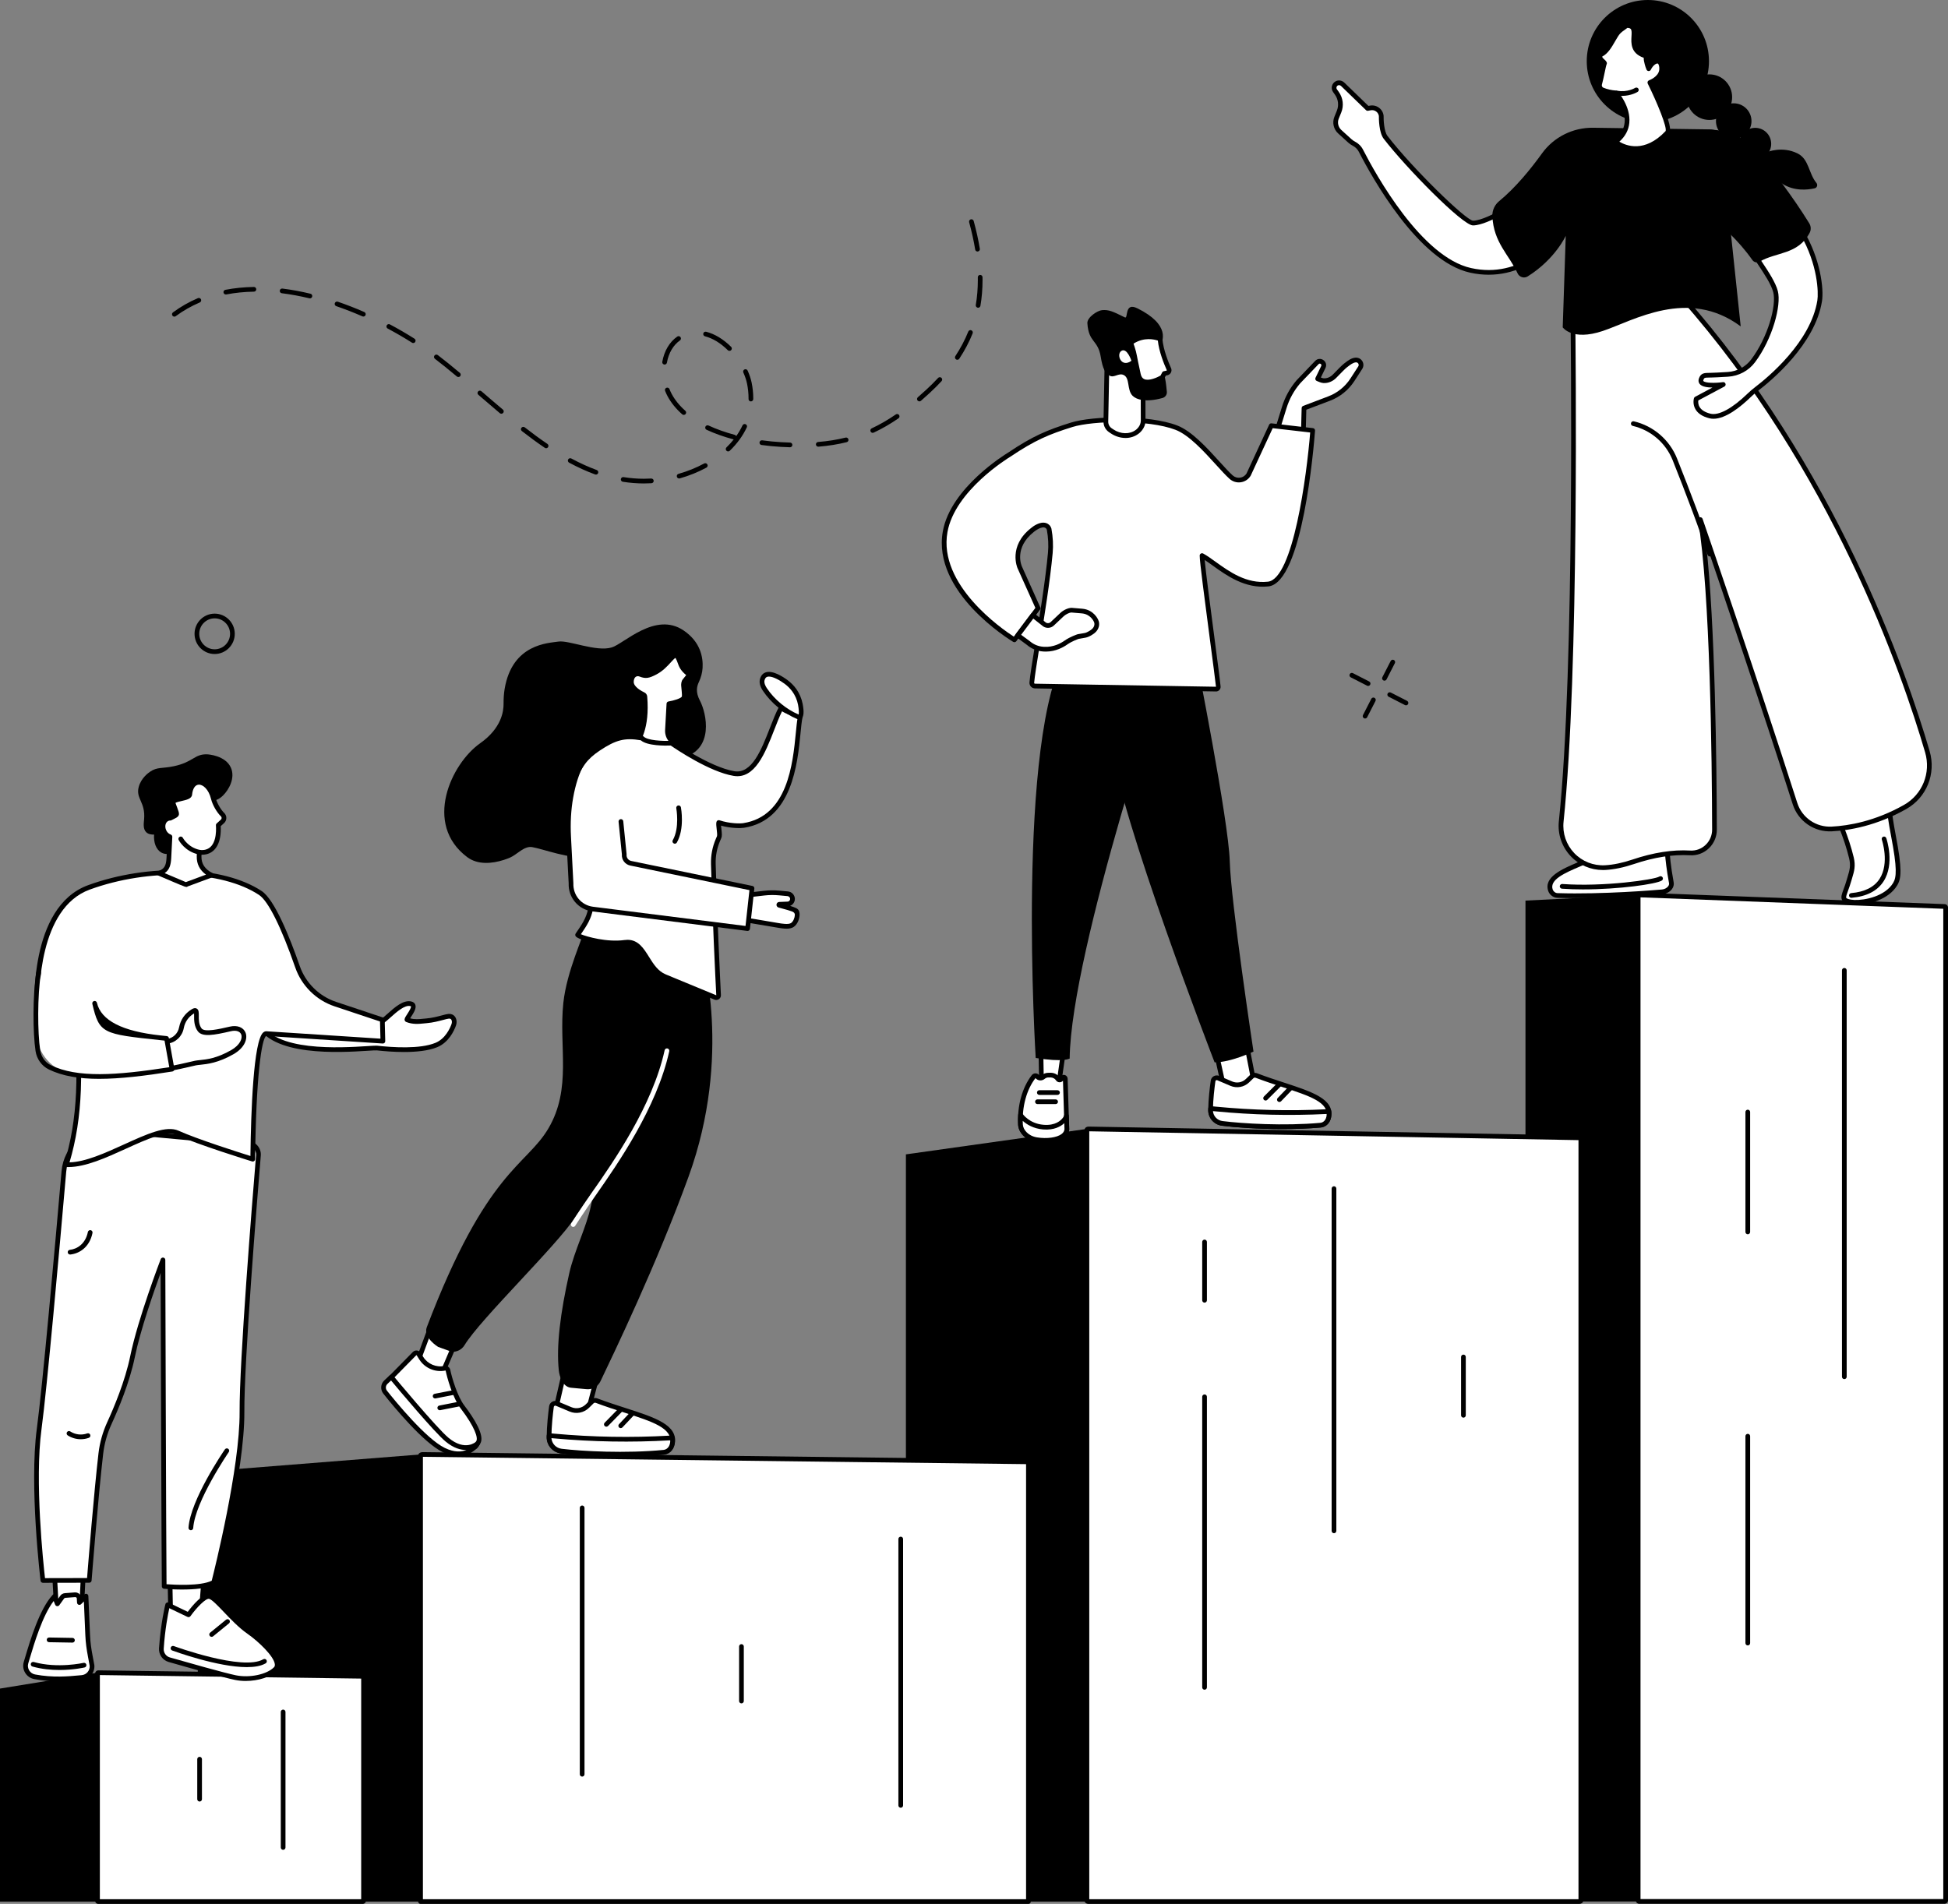 <svg width="1515" height="1481" viewBox="0 0 1515 1481" fill="none" xmlns="http://www.w3.org/2000/svg">
<rect x="0" y="0" width="1515" height="1481" fill="#808080" stroke="none"/>
<g clip-path="url(#clip0_36_40)">
<path d="M1274.92 1479.08H1186.4V700.55L1274.03 696.124L1274.92 1479.08Z" fill="black"/>
<path d="M1512.28 1479.08H1274.92C1274.43 1479.08 1274.03 1478.68 1274.03 1478.2V697.042C1274.03 696.537 1274.45 696.14 1274.95 696.157L1512.31 705.125C1512.79 705.141 1513.16 705.53 1513.16 706.01V1478.2C1513.16 1478.68 1512.76 1479.08 1512.28 1479.08Z" fill="white"/>
<path d="M1512.28 1480.91H1274.92C1273.42 1480.91 1272.2 1479.69 1272.2 1478.2V697.042C1272.2 696.306 1272.51 695.594 1273.04 695.081C1273.57 694.568 1274.27 694.271 1275.03 694.328L1512.38 703.288C1513.85 703.346 1515 704.537 1515 706.002V1478.19C1515 1479.68 1513.78 1480.9 1512.28 1480.9L1512.28 1480.91ZM1275.86 1477.24H1511.33V706.912L1275.86 698.018V1477.24Z" fill="black"/>
<path d="M1434.37 1072.76C1433.36 1072.76 1432.54 1071.95 1432.54 1070.94V754.787C1432.54 753.778 1433.36 752.959 1434.37 752.959C1435.38 752.959 1436.2 753.778 1436.2 754.787V1070.94C1436.2 1071.95 1435.38 1072.76 1434.37 1072.76Z" fill="black"/>
<path d="M1359.29 960.113C1358.28 960.113 1357.46 959.294 1357.46 958.285V865.016C1357.46 864.006 1358.28 863.188 1359.29 863.188C1360.3 863.188 1361.12 864.006 1361.12 865.016V958.285C1361.12 959.294 1360.3 960.113 1359.29 960.113Z" fill="black"/>
<path d="M1359.29 1279.93C1358.28 1279.93 1357.46 1279.12 1357.46 1278.11V1117.17C1357.46 1116.16 1358.28 1115.34 1359.29 1115.34C1360.3 1115.34 1361.12 1116.16 1361.12 1117.17V1278.11C1361.12 1279.12 1360.3 1279.93 1359.29 1279.93Z" fill="black"/>
<path d="M846.088 1479.16H704.541V897.95L845.318 878.145L846.088 1479.16Z" fill="black"/>
<path d="M1228.03 1479.16H846.751C845.964 1479.16 845.327 1478.86 845.327 1478.49V878.848C845.327 878.459 845.997 878.153 846.809 878.17L1228.09 885.053C1228.85 885.069 1229.46 885.367 1229.46 885.731V1478.49C1229.46 1478.86 1228.83 1479.16 1228.04 1479.16H1228.03Z" fill="white"/>
<path d="M1228.03 1481H846.751C844.863 1481 843.497 1479.95 843.497 1478.49V878.856C843.497 878.26 843.745 877.69 844.184 877.251C844.788 876.655 845.757 876.316 846.833 876.341L1228.12 883.224C1229.98 883.257 1231.29 884.291 1231.29 885.731V1478.48C1231.29 1479.94 1229.93 1480.99 1228.04 1480.99L1228.03 1481ZM847.148 1477.33H1227.62V886.873L847.148 880.006V1477.33Z" fill="black"/>
<path d="M1037.47 1192.64C1036.46 1192.64 1035.64 1191.82 1035.64 1190.81V924.589C1035.64 923.58 1036.46 922.761 1037.47 922.761C1038.48 922.761 1039.3 923.58 1039.3 924.589V1190.81C1039.3 1191.82 1038.48 1192.64 1037.47 1192.64Z" fill="black"/>
<path d="M936.813 1013.28C935.803 1013.28 934.983 1012.46 934.983 1011.45V966.077C934.983 965.068 935.803 964.249 936.813 964.249C937.823 964.249 938.643 965.068 938.643 966.077V1011.45C938.643 1012.46 937.823 1013.28 936.813 1013.28Z" fill="black"/>
<path d="M936.813 1314.38C935.803 1314.38 934.983 1313.56 934.983 1312.55V1086.51C934.983 1085.51 935.803 1084.69 936.813 1084.69C937.823 1084.69 938.643 1085.51 938.643 1086.51V1312.55C938.643 1313.56 937.823 1314.38 936.813 1314.38Z" fill="black"/>
<path d="M1138.14 1102.75C1137.13 1102.75 1136.31 1101.93 1136.31 1100.92V1055.54C1136.31 1054.53 1137.13 1053.71 1138.14 1053.71C1139.15 1053.71 1139.97 1054.53 1139.97 1055.54V1100.92C1139.97 1101.93 1139.15 1102.75 1138.14 1102.75Z" fill="black"/>
<path d="M327.087 1479.16H153.835V1145.11L327.087 1131.37V1479.16Z" fill="black"/>
<path d="M799.836 1479.16H327.087V1132.09C327.087 1131.69 327.998 1131.37 329.107 1131.39L799.836 1137.09V1479.16Z" fill="white"/>
<path d="M799.836 1481H327.087C326.077 1481 325.257 1480.18 325.257 1479.17V1132.1C325.257 1131.53 325.489 1130.97 325.919 1130.55C326.847 1129.63 328.445 1129.54 329.124 1129.57L799.853 1135.27C800.854 1135.29 801.666 1136.1 801.666 1137.1V1479.17C801.666 1480.18 800.846 1481 799.836 1481ZM328.917 1477.33H797.998V1138.91L329.074 1133.22C329.016 1133.22 328.966 1133.22 328.908 1133.22V1477.33H328.917Z" fill="black"/>
<path d="M452.753 1381.96C451.743 1381.96 450.923 1381.14 450.923 1380.14V1172.92C450.923 1171.91 451.743 1171.1 452.753 1171.1C453.763 1171.1 454.583 1171.91 454.583 1172.92V1380.14C454.583 1381.14 453.763 1381.96 452.753 1381.96Z" fill="black"/>
<path d="M700.525 1406.2C699.515 1406.2 698.695 1405.38 698.695 1404.37V1197.16C698.695 1196.15 699.515 1195.33 700.525 1195.33C701.535 1195.33 702.355 1196.15 702.355 1197.16V1404.37C702.355 1405.38 701.535 1406.2 700.525 1406.2Z" fill="black"/>
<path d="M576.639 1325.01C575.629 1325.01 574.809 1324.19 574.809 1323.19V1280.77C574.809 1279.76 575.629 1278.94 576.639 1278.94C577.649 1278.94 578.469 1279.76 578.469 1280.77V1323.19C578.469 1324.19 577.649 1325.01 576.639 1325.01Z" fill="black"/>
<path d="M76.549 1479.16H0V1313.49L75.829 1301.12L76.549 1479.16Z" fill="black"/>
<path d="M282.011 1479.16H76.549C76.152 1479.16 75.829 1478.9 75.829 1478.57V1301.73C75.829 1301.39 76.16 1301.12 76.566 1301.13L282.035 1303.9C282.433 1303.9 282.747 1304.17 282.747 1304.5V1478.56C282.747 1478.89 282.425 1479.15 282.027 1479.15L282.011 1479.16Z" fill="white"/>
<path d="M282.01 1481H76.549C75.142 1481 73.999 1479.91 73.999 1478.58V1301.74C73.999 1301.11 74.256 1300.51 74.711 1300.05C75.2 1299.57 75.912 1299.32 76.591 1299.32L282.06 1302.09C283.451 1302.11 284.577 1303.2 284.577 1304.51V1478.58C284.577 1479.92 283.434 1481 282.027 1481H282.01ZM77.659 1477.33H280.901V1305.72L77.659 1302.98V1477.33Z" fill="black"/>
<path d="M220.2 1438.92C219.189 1438.92 218.37 1438.1 218.37 1437.09V1331.67C218.37 1330.66 219.189 1329.84 220.2 1329.84C221.21 1329.84 222.029 1330.66 222.029 1331.67V1437.09C222.029 1438.1 221.21 1438.92 220.2 1438.92Z" fill="black"/>
<path d="M155.234 1401.36C154.224 1401.36 153.404 1400.54 153.404 1399.53V1368.42C153.404 1367.41 154.224 1366.59 155.234 1366.59C156.244 1366.59 157.064 1367.41 157.064 1368.42V1399.53C157.064 1400.54 156.244 1401.36 155.234 1401.36Z" fill="black"/>
<path d="M42.419 1224.21L43.975 1252.97L63.21 1256.22L64.924 1222.29L42.419 1224.21Z" fill="white"/>
<path d="M63.21 1258.05C63.111 1258.05 63.003 1258.04 62.904 1258.02L43.669 1254.78C42.824 1254.64 42.195 1253.93 42.145 1253.07L40.581 1224.31C40.531 1223.32 41.268 1222.47 42.253 1222.39L64.758 1220.47C65.28 1220.42 65.802 1220.61 66.191 1220.97C66.572 1221.34 66.77 1221.86 66.745 1222.38L65.031 1256.31C65.007 1256.83 64.758 1257.32 64.353 1257.64C64.021 1257.9 63.624 1258.05 63.21 1258.05ZM45.722 1251.41L61.479 1254.07L62.978 1224.28L44.331 1225.87L45.714 1251.4L45.722 1251.41Z" fill="black"/>
<path d="M63.748 1304.85C55.625 1305.58 42.344 1307.24 26.926 1304.31C21.884 1303.35 18.762 1298.24 20.244 1293.33C24.36 1279.61 31.58 1253.55 42.311 1241.85L44.638 1247.57L48.272 1242.53C48.794 1241.71 49.672 1241.17 50.649 1241.09L58.291 1240.51C59.889 1240.39 61.313 1241.52 61.562 1243.1L61.777 1246.55L66.903 1241.57L68.211 1271.98C68.467 1277.91 69.138 1282.49 70.231 1288.32L71.581 1295.55C71.962 1300.27 68.484 1304.44 63.764 1304.86L63.748 1304.85Z" fill="white"/>
<path d="M45.441 1307.81C39.736 1307.81 33.36 1307.39 26.579 1306.1C23.664 1305.55 21.106 1303.77 19.566 1301.24C18.026 1298.71 17.636 1295.63 18.481 1292.8L19.367 1289.82C23.59 1275.61 30.669 1251.82 40.945 1240.61C41.367 1240.14 41.996 1239.93 42.617 1240.04C43.238 1240.15 43.752 1240.57 43.992 1241.16L45.068 1243.82L46.766 1241.46C47.519 1240.24 48.935 1239.38 50.492 1239.27L58.134 1238.69C60.577 1238.52 62.763 1240.17 63.293 1242.51L65.611 1240.26C66.133 1239.75 66.894 1239.61 67.565 1239.87C68.236 1240.13 68.683 1240.77 68.716 1241.49L70.024 1271.9C70.281 1277.8 70.943 1282.27 72.011 1287.98L73.361 1295.2C73.369 1295.26 73.378 1295.32 73.386 1295.39C73.85 1301.1 69.594 1306.16 63.905 1306.67L61.736 1306.87C57.364 1307.29 51.816 1307.81 45.441 1307.81V1307.81ZM41.748 1245.36C33.029 1256.74 26.744 1277.89 22.878 1290.87L21.992 1293.86C21.429 1295.73 21.677 1297.67 22.695 1299.34C23.697 1301 25.362 1302.15 27.266 1302.51C41.127 1305.14 53.323 1304 61.396 1303.24L63.582 1303.04C67.25 1302.71 69.991 1299.47 69.743 1295.79L68.418 1288.66C67.35 1282.94 66.629 1278.16 66.373 1272.07L65.238 1245.73L63.036 1247.87C62.523 1248.37 61.761 1248.51 61.098 1248.27C60.428 1248.01 59.972 1247.39 59.931 1246.67L59.716 1243.22C59.633 1242.76 59.07 1242.3 58.407 1242.34L50.765 1242.92C50.367 1242.96 50.011 1243.17 49.804 1243.5L46.103 1248.65C45.714 1249.18 45.06 1249.47 44.398 1249.39C43.735 1249.31 43.172 1248.88 42.915 1248.26L41.74 1245.35L41.748 1245.36Z" fill="black"/>
<path d="M46.252 1299.04C39.844 1299.04 32.499 1298.39 25.262 1296.35C24.285 1296.08 23.722 1295.07 23.996 1294.09C24.269 1293.11 25.287 1292.56 26.256 1292.82C44.803 1298.04 64.767 1293.54 64.965 1293.49C65.942 1293.26 66.936 1293.88 67.16 1294.87C67.391 1295.85 66.779 1296.84 65.793 1297.06C65.263 1297.18 57.083 1299.04 46.252 1299.04Z" fill="black"/>
<path d="M56.354 1277.73H56.321L38.154 1277.42C37.144 1277.4 36.341 1276.57 36.358 1275.56C36.374 1274.55 37.144 1273.79 38.221 1273.76L56.387 1274.08C57.397 1274.09 58.2 1274.93 58.184 1275.94C58.167 1276.94 57.348 1277.73 56.354 1277.73Z" fill="black"/>
<path d="M131.984 1217.2L132.779 1259.1L156.062 1260.28L159.25 1218.58L131.984 1217.2Z" fill="white"/>
<path d="M156.062 1262.11C156.062 1262.11 155.996 1262.11 155.971 1262.11L132.688 1260.93C131.727 1260.88 130.965 1260.1 130.949 1259.14L130.154 1217.24C130.146 1216.73 130.344 1216.24 130.709 1215.89C131.073 1215.53 131.57 1215.34 132.075 1215.37L159.341 1216.75C159.838 1216.77 160.293 1217 160.625 1217.37C160.956 1217.74 161.113 1218.23 161.08 1218.72L157.892 1260.42C157.818 1261.38 157.015 1262.11 156.071 1262.11H156.062ZM134.576 1257.37L154.373 1258.37L157.279 1220.32L133.855 1219.14L134.576 1257.38V1257.37Z" fill="black"/>
<path d="M125.501 1282.38C125.244 1286.32 127.77 1289.93 131.57 1291.01C144.802 1294.8 174.601 1303.26 183.138 1304.97C194.217 1307.19 208.111 1304.46 214.337 1298.24C220.564 1292.01 202.249 1275.45 193.463 1269.32C180.414 1260.21 168.317 1242.91 162.927 1241.89C157.536 1240.86 146.615 1256.09 146.615 1256.09L130.411 1248.31C130.411 1248.31 126.809 1262.35 125.501 1282.37V1282.38Z" fill="white"/>
<path d="M191.145 1307.57C188.313 1307.57 185.481 1307.31 182.782 1306.76C174.477 1305.09 146.822 1297.28 131.073 1292.77C126.478 1291.45 123.373 1287.03 123.679 1282.24C124.979 1262.28 128.606 1247.99 128.639 1247.85C128.771 1247.32 129.144 1246.88 129.641 1246.65C130.137 1246.41 130.709 1246.42 131.206 1246.65L146.035 1253.79C149.538 1249.09 157.76 1239.04 163.266 1240.09C166.396 1240.68 170.213 1244.55 176.688 1251.35C182.062 1256.99 188.156 1263.38 194.507 1267.82C200.187 1271.78 216.581 1285.16 217.393 1294.34C217.575 1296.39 216.962 1298.18 215.621 1299.53C210.62 1304.52 200.841 1307.56 191.128 1307.56L191.145 1307.57ZM127.331 1282.49C127.132 1285.56 129.127 1288.41 132.075 1289.25C144.71 1292.87 175.015 1301.47 183.502 1303.17C194.208 1305.33 207.465 1302.53 213.046 1296.94C213.41 1296.58 213.874 1295.95 213.758 1294.67C213.203 1288.45 201.015 1276.83 192.42 1270.83C185.763 1266.19 179.536 1259.65 174.047 1253.88C169.459 1249.07 164.715 1244.1 162.595 1243.69C160.07 1243.18 153.065 1250.27 148.113 1257.17C147.592 1257.89 146.631 1258.13 145.828 1257.75L131.678 1250.95C130.643 1255.62 128.316 1267.39 127.331 1282.48V1282.49Z" fill="black"/>
<path d="M191.931 1296.81C169.352 1296.81 135.685 1284.51 133.905 1283.86C132.953 1283.51 132.472 1282.45 132.82 1281.51C133.168 1280.56 134.228 1280.08 135.172 1280.42C135.702 1280.62 188.826 1300.03 204.765 1290.69C205.635 1290.18 206.761 1290.47 207.274 1291.34C207.788 1292.21 207.49 1293.34 206.62 1293.85C203.002 1295.97 197.843 1296.81 191.931 1296.81Z" fill="black"/>
<path d="M164.582 1273.25C164.052 1273.25 163.523 1273.02 163.158 1272.58C162.521 1271.8 162.637 1270.65 163.423 1270.01L175.802 1259.92C176.588 1259.29 177.739 1259.4 178.377 1260.19C179.014 1260.97 178.899 1262.12 178.112 1262.76L165.733 1272.85C165.394 1273.12 164.98 1273.26 164.574 1273.26L164.582 1273.25Z" fill="black"/>
<path d="M87.371 879.683C68.252 877.93 51.352 892.043 49.688 911.17C44.72 968.171 34.892 1078.66 30.47 1111.47C24.426 1156.34 33.376 1229.4 33.376 1229.4L69.411 1229.33C69.411 1229.33 74.503 1164.48 78.412 1130.75C79.372 1122.49 81.657 1114.44 85.135 1106.87C90.591 1094.99 99.153 1074.5 103.061 1055.33C109.056 1025.98 126.734 980.05 126.734 980.05C126.734 980.05 127.421 1215.63 127.703 1234.01C127.703 1234.01 155.822 1236.68 166.246 1230.84C166.246 1230.84 188.437 1144.91 188.197 1098.54C187.99 1058.58 198.166 932.804 200.989 898.753C201.387 893.996 197.868 889.826 193.123 889.388L87.379 879.692L87.371 879.683Z" fill="white"/>
<path d="M141.878 1236.46C134.277 1236.46 128.059 1235.88 127.521 1235.83C126.593 1235.74 125.873 1234.97 125.865 1234.04C125.625 1218.05 125.062 1035.42 124.929 990.144C119.464 1005.13 109.114 1034.82 104.85 1055.69C100.818 1075.45 91.801 1096.72 86.791 1107.64C83.363 1115.1 81.153 1122.95 80.225 1130.96C76.367 1164.26 71.283 1228.82 71.233 1229.46C71.158 1230.41 70.364 1231.15 69.411 1231.15L33.377 1231.22C32.449 1231.22 31.671 1230.54 31.555 1229.62C31.464 1228.88 22.646 1155.8 28.657 1111.21C33.012 1078.86 42.567 971.886 47.867 910.997C48.711 901.26 53.315 892.449 60.817 886.178C68.318 879.916 77.799 876.962 87.545 877.847L193.289 887.543C199.019 888.073 203.291 893.152 202.819 898.877C199.764 935.708 189.828 1058.93 190.035 1098.5C190.275 1144.58 168.25 1230.42 168.027 1231.28C167.902 1231.76 167.588 1232.18 167.149 1232.42C161.353 1235.68 150.705 1236.44 141.895 1236.44L141.878 1236.46ZM129.5 1232.32C135.42 1232.76 155.83 1233.91 164.657 1229.6C166.867 1220.86 186.574 1141.8 186.35 1098.54C186.143 1058.83 196.096 935.46 199.151 898.596C199.458 894.865 196.676 891.547 192.941 891.208L87.197 881.512C78.437 880.693 69.9 883.365 63.16 888.999C56.412 894.633 52.272 902.567 51.51 911.328C46.202 972.249 36.647 1079.29 32.284 1111.71C26.827 1152.18 33.749 1216.59 34.999 1227.58L67.714 1227.51C68.542 1217.08 73.071 1160.9 76.59 1130.55C77.567 1122.15 79.877 1113.94 83.463 1106.12C88.414 1095.34 97.299 1074.37 101.265 1054.97C107.218 1025.82 124.846 979.861 125.02 979.397C125.335 978.578 126.188 978.09 127.065 978.256C127.935 978.413 128.564 979.166 128.564 980.051C128.564 982.351 129.226 1204.83 129.508 1232.32H129.5Z" fill="black"/>
<path d="M62.804 1119.53C59.235 1119.53 55.683 1118.51 52.644 1116.54C51.8 1115.98 51.559 1114.85 52.106 1114.01C52.661 1113.15 53.795 1112.91 54.64 1113.47C58.539 1116 63.474 1116.57 67.846 1115C68.79 1114.65 69.85 1115.15 70.189 1116.1C70.529 1117.05 70.04 1118.1 69.088 1118.44C67.06 1119.18 64.923 1119.53 62.804 1119.53Z" fill="black"/>
<path d="M54.499 975.857C53.572 975.857 52.777 975.162 52.677 974.219C52.57 973.209 53.307 972.308 54.309 972.208C59.856 971.629 66.455 967.683 68.343 958.343C68.542 957.35 69.511 956.705 70.504 956.912C71.498 957.11 72.135 958.078 71.937 959.071C69.66 970.355 61.537 975.137 54.698 975.848C54.632 975.848 54.565 975.857 54.507 975.857H54.499Z" fill="black"/>
<path d="M148.428 1190.3C148.386 1190.3 148.345 1190.3 148.304 1190.3C147.293 1190.23 146.532 1189.36 146.606 1188.35C148.105 1166.62 173.814 1129.02 174.907 1127.43C175.479 1126.6 176.621 1126.39 177.458 1126.96C178.294 1127.53 178.501 1128.67 177.93 1129.51C177.665 1129.89 151.69 1167.88 150.266 1188.6C150.2 1189.57 149.396 1190.31 148.444 1190.31L148.428 1190.3Z" fill="black"/>
<path d="M190.872 752.033C196.908 728.753 208.749 730.912 217.617 736.827C223.992 741.079 228.571 747.582 230.533 754.986C232.148 761.1 235.17 769.96 240.478 778.018C250.414 793.099 282.971 796.872 294.141 795.929C299.018 795.515 310.833 778.812 319.445 780.789C325.63 782.212 315.155 792.686 316.613 793.265C322.036 795.399 326.955 794.448 331.682 794.051C339.358 793.397 346.048 790.766 348.93 790.518C352.565 790.204 354.088 793.836 352.846 797.269C351.074 802.183 346.951 809.736 339.375 812.863C325.837 818.464 301.725 816.181 293.304 815.246C286.887 814.526 212.831 825.149 200.849 794.853C198.357 788.549 188.322 761.828 190.864 752.033H190.872Z" fill="white"/>
<path d="M314.17 818.324C306.271 818.324 298.628 817.678 293.114 817.066C292.253 816.967 289.206 817.157 285.695 817.381C264.912 818.696 209.717 822.212 199.16 795.524C196.999 790.055 186.343 762.217 189.1 751.57C191.907 740.757 196.295 734.139 202.141 731.913C206.96 730.085 212.508 731.218 218.635 735.305C225.358 739.789 230.219 746.614 232.305 754.523C233.862 760.43 236.818 769.133 242.009 777.017C251.432 791.313 283.012 795.035 293.992 794.109C295.283 794.001 298.562 791.081 301.187 788.731C307.041 783.511 313.682 777.596 319.858 779.011C321.796 779.458 322.616 780.566 322.963 781.426C324.098 784.239 321.63 788.012 319.651 791.04C319.436 791.379 319.179 791.759 318.948 792.123C322.541 793.133 325.911 792.785 329.447 792.429C330.151 792.355 330.846 792.289 331.533 792.231C336.145 791.842 340.343 790.725 343.713 789.824C345.849 789.261 347.53 788.806 348.772 788.698C350.842 788.508 352.623 789.261 353.798 790.791C355.198 792.611 355.496 795.333 354.568 797.89C353.202 801.662 349.062 810.845 340.07 814.559C333.115 817.43 323.46 818.324 314.153 818.324H314.17ZM292.41 813.385C292.865 813.385 293.23 813.401 293.52 813.434C305.194 814.742 326.59 816.189 338.687 811.184C346.33 808.024 349.94 799.974 351.14 796.657C351.637 795.284 351.546 793.861 350.909 793.033C350.503 792.504 349.915 792.281 349.104 792.355C348.176 792.438 346.545 792.868 344.665 793.373C341.345 794.258 336.791 795.466 331.856 795.888C331.186 795.945 330.507 796.012 329.828 796.086C325.696 796.508 321.018 796.98 315.959 794.986C315.379 794.762 314.94 794.291 314.758 793.704C314.36 792.463 315.106 791.321 316.596 789.046C318.906 785.513 319.908 783.412 319.577 782.8C319.552 782.775 319.411 782.667 319.055 782.593C314.717 781.6 308.581 787.077 303.646 791.478C299.837 794.878 296.823 797.559 294.314 797.765C282.342 798.8 249.37 794.837 238.962 779.044C233.498 770.746 230.401 761.646 228.778 755.474C226.915 748.434 222.601 742.354 216.615 738.366C211.531 734.974 207.101 733.957 203.458 735.346C198.779 737.125 195.153 742.9 192.66 752.504C190.607 760.422 197.926 782.436 202.58 794.2C212.152 818.406 265.425 815.023 285.471 813.749C288.932 813.525 291.085 813.401 292.427 813.401L292.41 813.385Z" fill="black"/>
<path d="M28.765 787.275C28.765 787.275 23.499 706.978 69.122 690.283C113.047 674.217 171.14 673.87 202.505 694.643C212.3 701.137 224.083 731.027 231.411 752.107C236.163 765.774 246.985 776.462 260.722 781.045L297.345 793.256L297.775 809.91L207.457 804.044C199.268 802.414 196.974 864.114 196.577 901.706C196.577 901.706 155.011 888.883 138.078 881.214C121.145 873.537 78.967 907.257 51.609 905.975C63.682 867.208 63.144 824.329 56.95 779.598L28.765 787.283V787.275Z" fill="white"/>
<path d="M53.174 907.828C52.62 907.828 52.073 907.812 51.527 907.787C50.964 907.762 50.442 907.472 50.111 907.009C49.788 906.546 49.697 905.959 49.862 905.413C60.428 871.494 62.2 832.206 55.418 781.898L29.253 789.038C28.723 789.178 28.152 789.079 27.705 788.764C27.258 788.442 26.976 787.945 26.943 787.391C26.728 784.057 22.116 705.531 68.501 688.563C115.565 671.347 173.616 673.308 203.523 693.121C213.534 699.756 225.159 728.529 233.149 751.503C237.687 764.541 248.211 774.94 261.31 779.3L297.933 791.511C298.661 791.751 299.166 792.429 299.183 793.199L299.613 809.852C299.63 810.365 299.423 810.861 299.05 811.217C298.678 811.573 298.181 811.747 297.659 811.722L207.341 805.856C207.258 805.856 207.183 805.84 207.1 805.823C203.457 807.395 199.085 838.079 198.406 901.706C198.406 902.285 198.125 902.823 197.653 903.162C197.181 903.501 196.585 903.609 196.03 903.435C194.324 902.914 154.158 890.497 137.316 882.861C129.367 879.254 114.198 886.161 98.135 893.466C82.61 900.532 66.58 907.82 53.174 907.82V907.828ZM56.942 777.762C57.298 777.762 57.646 777.869 57.952 778.068C58.391 778.357 58.689 778.82 58.755 779.342C65.785 830.038 64.294 869.789 54.069 904.163C66.514 903.841 81.799 896.891 96.612 890.149C114.182 882.149 129.359 875.258 138.823 879.535C153.156 886.029 185.746 896.387 194.763 899.216C195.185 864.875 197.073 809.314 204.807 803.044C205.883 802.175 206.935 802.092 207.663 802.216L295.879 807.941L295.54 794.58L260.134 782.775C245.967 778.051 234.582 766.808 229.672 752.703C218.643 720.976 208.632 700.906 201.487 696.166C172.465 676.94 115.829 675.144 69.751 691.996C30.131 706.49 30.098 771.888 30.495 784.901L56.462 777.819C56.619 777.778 56.785 777.753 56.942 777.753V777.762Z" fill="black"/>
<path d="M179.18 800.363C167.033 803.176 158.124 804.839 155.309 801.091C150.068 794.109 155.599 783.263 149.993 786.705C144.197 790.27 141.912 795.226 141.109 799.445C140.049 805.029 135.578 809.348 129.931 810.034C129.285 810.109 128.622 810.183 127.952 810.258C129.931 816.81 127.165 825.124 129.103 831.684C138.153 830.328 149.645 827.416 151.947 826.928C156.65 825.935 166.032 826.886 180.795 818.382C194.416 810.539 191.327 797.55 179.18 800.372V800.363Z" fill="white"/>
<path d="M129.103 833.504C128.299 833.504 127.579 832.983 127.347 832.197C126.287 828.632 126.503 824.71 126.71 820.913C126.908 817.24 127.099 813.765 126.196 810.779C126.039 810.257 126.122 809.695 126.42 809.24C126.718 808.785 127.207 808.487 127.753 808.429C128.415 808.355 129.07 808.289 129.699 808.206C134.518 807.627 138.376 803.962 139.295 799.097C140.421 793.19 143.783 788.359 149.016 785.141C149.67 784.736 151.417 783.66 152.991 784.545C154.638 785.472 154.622 787.524 154.605 790.113C154.58 793.033 154.547 797.029 156.766 799.983C159.118 803.118 170.47 800.495 178.758 798.576C184.521 797.252 189.315 799.097 190.979 803.308C192.727 807.743 190.574 814.849 181.706 819.962C169.758 826.845 161.014 827.73 155.789 828.259C154.415 828.4 153.231 828.516 152.32 828.714C151.848 828.814 150.97 829.02 149.803 829.293C145.191 830.377 136.596 832.404 129.368 833.488C129.277 833.504 129.185 833.504 129.094 833.504H129.103ZM130.204 811.838C130.717 814.841 130.543 818.017 130.378 821.112C130.212 824.131 130.055 827.018 130.51 829.6C137.217 828.499 144.769 826.721 148.983 825.728C150.184 825.447 151.086 825.231 151.583 825.132C152.684 824.901 153.968 824.768 155.441 824.619C160.691 824.09 168.632 823.279 179.892 816.793C186.566 812.946 188.818 807.776 187.585 804.657C186.616 802.191 183.544 801.223 179.603 802.15C166.338 805.219 157.371 806.882 153.852 802.191C150.896 798.253 150.937 793.339 150.962 790.096C150.962 789.526 150.97 788.831 150.945 788.276C146.557 790.982 143.849 794.853 142.914 799.792C141.697 806.22 136.588 811.052 130.204 811.846V811.838Z" fill="black"/>
<path d="M133.806 831.676C99.783 837.045 75.382 839.047 56.826 835.854C40.854 833.107 28.972 819.573 28.02 803.399C27.225 789.906 28.044 774.949 31.332 759.958L70.612 777.033C76.607 804.276 77.443 802.224 129.533 807.775L133.806 831.684V831.676Z" fill="white"/>
<path d="M77.22 839.204C61.629 839.204 48.645 837.086 37.972 831.891C32.45 829.202 28.591 823.842 27.639 817.546C25.536 803.548 25.337 774.361 28.235 756.252C28.392 755.251 29.328 754.572 30.33 754.73C31.332 754.887 32.011 755.83 31.854 756.823C29.013 774.609 29.204 803.267 31.266 817C32.036 822.104 35.141 826.439 39.579 828.599C60.08 838.567 90.062 836.64 131.669 830.162L127.968 809.447L124.565 809.083C79.886 804.342 77.212 804.061 71.813 780.864C71.581 779.879 72.194 778.895 73.179 778.663C74.165 778.423 75.15 779.044 75.382 780.028C78.589 793.805 95.113 802.277 124.954 805.443L129.724 805.947C130.535 806.03 131.189 806.642 131.33 807.445L135.602 831.353C135.685 831.841 135.578 832.338 135.288 832.735C135.006 833.132 134.567 833.405 134.079 833.479C112.12 836.946 93.275 839.196 77.212 839.196L77.22 839.204Z" fill="black"/>
<path d="M141.92 659.401C138.128 662.536 130.841 666.234 125.434 663.157C121.41 660.873 119.373 655.363 119.829 649.2C117.908 649.258 115.407 649.002 113.702 647.33C111.069 644.758 111.814 640.307 112.07 637.37C113.254 623.811 105.471 621.329 107.864 612.212C109.744 605.048 115.656 601.019 116.757 600.266C122.338 596.46 125.906 597.958 135.056 596.047C150.457 592.829 151.268 586.31 161.287 586.781C161.867 586.806 175.487 587.65 179.636 597.296C183.014 605.139 178.145 614.222 173.359 618.888C167.158 624.919 163.092 621.585 156.923 626.59C146.093 635.384 153.197 650.085 141.928 659.401H141.92Z" fill="black"/>
<path d="M173.111 633.697C170.106 630.826 166.926 625.151 165.941 621.106C162.355 606.355 148.967 603.633 147.575 617.978C147.203 621.801 133.226 620.899 134.683 625.002C138.484 635.699 138.724 632.886 132.415 636.444C131.719 636.444 131.024 636.551 130.361 636.824C127.157 638.123 125.832 642.326 127.405 646.197C128.358 648.547 130.171 650.226 132.15 650.905L131.313 667.467C130.999 673.672 129.575 677.246 123.712 679.306C123.712 679.306 146.035 688.877 144.528 688.108L164.384 680.745C158.306 677.643 154.713 672.952 154.845 666.127L154.978 662.884C156.75 663.132 158.48 663.099 160.095 662.718C167.605 660.94 170.495 652.534 169.774 641.862L173.045 638.892C174.568 637.503 174.602 635.112 173.111 633.689V633.697Z" fill="white"/>
<path d="M145.116 689.919C144.793 689.919 144.363 689.836 143.758 689.654L143.709 689.754C143.593 689.688 143.485 689.621 143.386 689.539C141.647 688.96 138.683 687.694 133.433 685.46C128.217 683.235 123 681.001 123 681.001C122.305 680.703 121.866 680.008 121.891 679.255C121.915 678.503 122.404 677.841 123.116 677.593C127.695 675.988 129.185 673.605 129.5 667.384L130.27 652.079C128.266 651.012 126.652 649.183 125.716 646.892C123.77 642.085 125.542 636.815 129.682 635.128C130.394 634.838 131.139 634.673 131.926 634.631C132.911 634.094 133.739 633.705 134.402 633.39C134.816 633.2 135.263 632.985 135.528 632.828C135.412 632.232 134.915 630.908 134.394 629.51C133.996 628.46 133.516 627.177 132.961 625.614C132.622 624.662 132.688 623.719 133.143 622.892C134.228 620.915 137.126 620.261 140.471 619.5C142.168 619.12 145.34 618.4 145.779 617.705C146.391 611.186 149.546 607.041 154.199 606.71C159.018 606.371 165.27 610.599 167.712 620.675C168.632 624.447 171.679 629.808 174.37 632.373C175.446 633.399 176.05 634.846 176.034 636.336C176.017 637.825 175.371 639.256 174.27 640.257L171.654 642.639C172.258 654.734 168.226 662.685 160.517 664.505C159.325 664.786 158.05 664.91 156.725 664.877L156.667 666.209C156.559 671.901 159.35 676.137 165.212 679.123C165.858 679.454 166.247 680.132 166.205 680.86C166.164 681.588 165.692 682.217 165.013 682.465L145.919 689.547C145.745 689.787 145.514 689.919 145.108 689.919H145.116ZM128.076 679.189C134.617 681.994 142.243 685.237 144.52 686.172L160.202 680.356C155.317 676.823 152.899 672.041 153.015 666.11L153.148 662.834C153.173 662.321 153.404 661.833 153.802 661.502C154.199 661.171 154.721 661.022 155.226 661.096C156.841 661.32 158.339 661.27 159.664 660.956C168.16 658.945 168.275 647.032 167.936 642.003C167.895 641.448 168.118 640.902 168.532 640.522L171.803 637.552C172.159 637.229 172.358 636.782 172.366 636.294C172.366 635.806 172.184 635.359 171.836 635.028C168.615 631.959 165.237 626.036 164.152 621.544C162.314 613.966 157.793 610.102 154.456 610.367C151.74 610.557 149.844 613.469 149.389 618.16C149.082 621.304 145.116 622.205 141.274 623.074C139.718 623.43 137.192 624.001 136.464 624.555C136.985 626.027 137.441 627.227 137.813 628.22C139.627 633.051 140.239 634.673 135.958 636.691C135.263 637.022 134.394 637.428 133.317 638.031C133.036 638.189 132.721 638.238 132.398 638.271C131.918 638.238 131.462 638.346 131.057 638.511C128.788 639.43 127.919 642.565 129.111 645.502C129.823 647.264 131.189 648.629 132.754 649.159C133.532 649.423 134.037 650.168 133.996 650.987L133.16 667.549C132.903 672.67 131.868 676.567 128.084 679.173L128.076 679.189Z" fill="black"/>
<path d="M154.986 664.721C154.862 664.721 154.738 664.704 154.613 664.679C143.675 662.429 139.13 653.742 138.947 653.378C138.492 652.477 138.848 651.376 139.751 650.921C140.653 650.458 141.754 650.822 142.21 651.716C142.251 651.79 146.193 659.219 155.35 661.105C156.344 661.312 156.981 662.28 156.774 663.265C156.592 664.133 155.831 664.729 154.986 664.729V664.721Z" fill="black"/>
<path d="M937.873 782.245L951.924 846.285L976.301 847.551L962.846 778.232L937.873 782.245Z" fill="white"/>
<path d="M976.301 849.388C976.301 849.388 976.234 849.388 976.209 849.388L951.833 848.114C951.005 848.073 950.318 847.485 950.136 846.675L936.084 782.634C935.977 782.146 936.076 781.625 936.358 781.211C936.639 780.797 937.086 780.516 937.583 780.433L962.556 776.421C963.516 776.264 964.46 776.909 964.642 777.877L978.097 847.196C978.205 847.75 978.048 848.321 977.683 848.743C977.336 849.14 976.83 849.371 976.301 849.371V849.388ZM953.415 844.524L974.057 845.599L961.388 780.318L940.084 783.743L953.423 844.524H953.415Z" fill="black"/>
<path d="M943.429 840.826C942.717 845.847 941.574 855.163 941.475 863.51C941.417 868.755 945.358 873.181 950.558 873.843C965.272 875.729 998.648 877.797 1027.07 875.216C1029.02 875.043 1032.46 873.62 1033.42 868.763C1036.64 852.458 1008.24 848.453 977.129 836.623C975.911 836.16 974.529 836.433 973.593 837.343L970.24 840.594C966.878 843.845 961.902 844.764 957.604 842.935L947.395 838.584C945.656 837.839 943.694 838.956 943.429 840.826Z" fill="white"/>
<path d="M997.465 878.269C978.313 878.269 960.453 876.962 950.335 875.663C944.174 874.869 939.579 869.641 939.653 863.494C939.753 854.981 940.928 845.484 941.624 840.578C941.831 839.114 942.684 837.864 943.967 837.136C945.251 836.408 946.766 836.326 948.116 836.905L958.325 841.256C961.96 842.812 966.133 842.034 968.965 839.287L972.326 836.036C973.759 834.646 975.903 834.208 977.791 834.919C985.044 837.674 992.016 839.966 998.764 842.175C1020.69 849.364 1038 855.047 1035.23 869.12C1034.16 874.53 1030.26 876.764 1027.25 877.037C1017.57 877.914 1007.34 878.261 997.465 878.261V878.269ZM945.242 841.083C944.563 845.906 943.404 855.229 943.305 863.535C943.255 867.829 946.476 871.477 950.79 872.032C965.967 873.976 998.764 875.953 1026.91 873.397C1027.55 873.339 1030.75 872.826 1031.62 868.416C1033.77 857.521 1018.6 852.541 997.605 845.658C990.824 843.432 983.803 841.132 976.475 838.344C975.92 838.137 975.282 838.262 974.868 838.667L971.507 841.918C967.607 845.691 961.86 846.75 956.876 844.623L946.667 840.272C946.261 840.098 945.913 840.231 945.747 840.322C945.582 840.413 945.292 840.644 945.226 841.083H945.242Z" fill="black"/>
<path d="M941.5 862.262C941.5 862.262 941.483 863.106 941.475 863.519C941.417 868.764 945.358 873.19 950.558 873.852C965.272 875.738 998.648 877.806 1027.07 875.225C1029.02 875.052 1032.46 873.629 1033.42 868.772C1033.71 867.283 1033.53 864.603 1033.53 864.603L1031.51 864.702C1002.79 866.117 973.99 865.43 945.366 862.642L941.491 862.262H941.5Z" fill="white"/>
<path d="M997.465 878.269C978.313 878.269 960.453 876.962 950.335 875.663C944.174 874.869 939.579 869.641 939.653 863.494L939.678 862.228C939.686 861.715 939.91 861.236 940.291 860.896C940.672 860.557 941.185 860.392 941.69 860.441L945.565 860.822C974.015 863.593 1002.91 864.28 1031.44 862.874L1033.45 862.774C1034.43 862.741 1035.3 863.486 1035.37 864.478C1035.39 864.776 1035.55 867.457 1035.23 869.128C1034.16 874.538 1030.26 876.772 1027.25 877.045C1017.57 877.922 1007.34 878.269 997.465 878.269ZM943.338 864.28C943.644 868.243 946.733 871.519 950.798 872.04C965.976 873.984 998.773 875.961 1026.92 873.405C1027.55 873.347 1030.76 872.834 1031.63 868.425C1031.73 867.937 1031.76 867.217 1031.76 866.53H1031.61C1002.89 867.953 973.817 867.258 945.201 864.47L943.33 864.288L943.338 864.28Z" fill="black"/>
<path d="M984.274 856.081C983.802 856.081 983.339 855.899 982.983 855.543C982.271 854.832 982.271 853.674 982.983 852.954L993.904 842.034C994.616 841.322 995.775 841.322 996.496 842.034C997.208 842.745 997.208 843.903 996.496 844.623L985.574 855.543C985.218 855.899 984.746 856.081 984.283 856.081H984.274Z" fill="black"/>
<path d="M994.997 857.206C994.542 857.206 994.086 857.033 993.73 856.694C993.002 855.99 992.977 854.832 993.681 854.104L1002.41 845.045C1003.11 844.317 1004.27 844.292 1005 844.996C1005.73 845.699 1005.75 846.857 1005.05 847.585L996.322 856.644C995.966 857.016 995.486 857.206 995.005 857.206H994.997Z" fill="black"/>
<path d="M829.305 802.208L823.219 844.938H810.037L809.3 802.911L829.305 802.208Z" fill="white"/>
<path d="M823.219 846.765H810.037C809.035 846.765 808.224 845.963 808.207 844.97L807.47 802.944C807.454 801.943 808.241 801.116 809.234 801.082L829.239 800.379C829.777 800.321 830.307 800.578 830.663 800.983C831.027 801.389 831.193 801.926 831.118 802.464L825.032 845.194C824.9 846.095 824.13 846.765 823.219 846.765ZM811.834 843.109H821.621L827.177 804.11L811.155 804.673L811.826 843.109H811.834Z" fill="black"/>
<path d="M806.121 886.525C798.296 885.234 793.891 879.625 793.651 874.786C792.939 860.407 796.739 846.74 803.86 837.458C804.638 836.449 806.195 836.532 806.874 837.607L807.064 837.781C808.29 838.898 810.12 838.823 811.387 837.748C812.43 836.862 813.771 836.333 815.204 836.316L817.191 836.292C819.427 836.259 821.629 837.508 822.797 839.369C823.343 840.238 824.593 840.279 825.272 839.518L826.398 838.252C827.16 837.516 828.444 838.037 828.477 839.096L829.694 878.442C829.098 886.144 816.355 888.212 806.112 886.533L806.121 886.525Z" fill="white"/>
<path d="M812.943 888.907C810.418 888.907 807.967 888.692 805.823 888.337C796.996 886.889 792.094 880.469 791.813 874.885C791.076 860.118 794.934 846.07 802.403 836.358C803.132 835.415 804.291 834.869 805.475 834.935C806.584 834.985 807.603 835.531 808.265 836.408L808.307 836.441C808.878 836.962 809.698 836.796 810.211 836.366C811.602 835.183 813.366 834.521 815.187 834.497L817.175 834.472C819.89 834.472 822.573 835.837 824.138 838.07L825.049 837.053C826.018 836.118 827.301 835.87 828.419 836.325C829.537 836.78 830.282 837.855 830.323 839.063L831.549 878.401C831.549 878.467 831.549 878.533 831.549 878.599C831.358 881.081 830.125 883.282 827.98 884.953C824.237 887.89 818.433 888.916 812.96 888.916L812.943 888.907ZM806.419 884.721C814.152 885.987 822.076 884.895 825.703 882.057C827.02 881.023 827.732 879.824 827.872 878.384L826.697 840.668L826.647 840.726C825.935 841.528 824.867 841.95 823.79 841.868C822.73 841.777 821.811 841.222 821.248 840.329C820.404 838.98 818.764 838.178 817.216 838.112L815.229 838.137C814.252 838.153 813.316 838.509 812.571 839.138C810.551 840.85 807.719 840.85 805.831 839.138L805.64 838.964C805.525 838.856 805.417 838.732 805.326 838.592C798.371 847.617 794.785 860.78 795.473 874.695C795.671 878.715 799.579 883.596 806.411 884.721H806.419Z" fill="black"/>
<path d="M829.371 867.911C829.148 868.771 828.783 869.598 828.27 870.318C826.506 872.775 821.704 877.582 811.428 876.746C799.257 875.753 793.684 867.29 793.684 867.29C793.535 869.755 793.527 872.262 793.651 874.785C793.891 879.625 798.304 885.242 806.121 886.525C816.363 888.212 829.106 886.136 829.702 878.434L829.379 867.911H829.371Z" fill="white"/>
<path d="M812.943 888.908C810.418 888.908 807.967 888.693 805.823 888.337C796.996 886.889 792.094 880.469 791.813 874.885C791.689 872.321 791.697 869.731 791.854 867.191C791.904 866.405 792.45 865.735 793.212 865.537C793.966 865.33 794.777 865.644 795.216 866.298C795.423 866.612 800.507 874.041 811.577 874.943C820.743 875.696 825.032 871.708 826.788 869.276C827.152 868.763 827.434 868.159 827.607 867.481C827.839 866.596 828.7 866.033 829.586 866.116C830.489 866.215 831.184 866.968 831.217 867.878L831.549 878.401C831.549 878.467 831.549 878.533 831.549 878.6C831.358 881.082 830.124 883.282 827.98 884.953C824.237 887.89 818.433 888.916 812.96 888.916L812.943 888.908ZM795.398 871.882C795.398 872.817 795.431 873.76 795.481 874.695C795.68 878.715 799.588 883.597 806.419 884.722C814.161 885.987 822.076 884.895 825.703 882.058C827.019 881.024 827.732 879.824 827.872 878.385L827.723 873.677C824.941 876.258 819.808 879.253 811.279 878.567C803.637 877.946 798.428 874.587 795.398 871.874V871.882Z" fill="black"/>
<path d="M820.983 858.835H806.849C805.839 858.835 805.02 858.016 805.02 857.007C805.02 855.998 805.839 855.179 806.849 855.179H820.983C821.994 855.179 822.813 855.998 822.813 857.007C822.813 858.016 821.994 858.835 820.983 858.835Z" fill="black"/>
<path d="M822.449 851.705H808.315C807.305 851.705 806.485 850.886 806.485 849.876C806.485 848.867 807.305 848.048 808.315 848.048H822.449C823.459 848.048 824.279 848.867 824.279 849.876C824.279 850.886 823.459 851.705 822.449 851.705Z" fill="black"/>
<path d="M929.957 509.644C929.957 509.644 955.6 638.76 956.403 669.915C957.206 701.071 974.868 817.984 974.868 817.984C974.868 817.984 957.356 826.422 944.613 826.356C944.613 826.356 869.405 631.62 864.942 580.427C860.487 529.243 875.391 505.806 875.391 505.806L929.957 509.644Z" fill="black"/>
<path d="M910.184 511.026C910.184 511.026 833.014 738.399 831.896 823.394C831.896 823.394 827.193 826.48 805.491 822.939C805.491 822.939 789.85 571.757 829.959 506.385L910.184 511.026Z" fill="black"/>
<path d="M1009.78 296.989L1024.16 281.99C1026.6 279.442 1030.72 282.313 1029.18 285.482L1024.75 294.623C1024.75 294.623 1027.77 296.03 1029.27 296.121C1032.55 296.327 1035.73 294.921 1037.99 292.547C1040.62 289.8 1044.87 285.432 1046.31 284.357C1048.44 282.76 1051.2 280.286 1054.25 280.038H1054.34C1057.53 279.798 1059.61 283.306 1057.88 285.995L1051.86 295.293C1047.5 302.044 1041.09 307.215 1033.58 310.069L1014.14 317.448L1012.7 372.885L987.445 353.584L998.789 316.919C1001.06 309.597 1004.79 302.813 1009.78 296.981V296.989Z" fill="white"/>
<path d="M1012.71 374.721C1012.31 374.721 1011.92 374.597 1011.6 374.34L986.344 355.04C985.731 354.576 985.483 353.774 985.706 353.046L997.05 316.38C999.402 308.778 1003.22 301.853 1008.39 295.797C1008.41 295.773 1008.44 295.748 1008.46 295.715L1022.84 280.716C1024.56 278.929 1027.17 278.664 1029.21 280.079C1031.25 281.494 1031.92 284.042 1030.83 286.275L1027.25 293.671C1028.09 293.986 1028.94 294.259 1029.39 294.284C1032.02 294.449 1034.68 293.357 1036.68 291.272C1039.75 288.062 1043.72 284 1045.22 282.883C1045.5 282.668 1045.81 282.437 1046.12 282.189C1048.26 280.526 1050.94 278.466 1054.11 278.209C1056.4 278.06 1058.43 279.111 1059.54 280.981C1060.65 282.85 1060.61 285.159 1059.42 286.987L1053.41 296.286C1048.81 303.409 1042.18 308.769 1034.24 311.772L1015.95 318.713L1014.54 372.926C1014.52 373.612 1014.12 374.233 1013.49 374.531C1013.25 374.647 1012.97 374.713 1012.71 374.713V374.721ZM989.582 352.914L1010.97 369.261L1012.32 317.406C1012.34 316.662 1012.81 316.008 1013.5 315.743L1032.94 308.364C1040.14 305.634 1046.16 300.769 1050.34 294.308L1056.35 285.01C1056.78 284.348 1056.8 283.537 1056.39 282.859C1055.99 282.18 1055.27 281.8 1054.49 281.866C1052.33 282.04 1050.22 283.669 1048.37 285.101C1048.04 285.357 1047.72 285.597 1047.42 285.829C1046.44 286.557 1043.42 289.551 1039.33 293.82C1036.59 296.683 1032.9 298.188 1029.16 297.957C1027.41 297.849 1024.54 296.55 1023.99 296.294C1023.54 296.087 1023.2 295.706 1023.03 295.251C1022.87 294.788 1022.89 294.284 1023.11 293.837L1027.54 284.695C1027.98 283.793 1027.33 283.247 1027.12 283.099C1026.86 282.917 1026.16 282.561 1025.49 283.264L1011.14 298.221C1006.31 303.888 1002.75 310.366 1000.55 317.472L989.59 352.922L989.582 352.914Z" fill="black"/>
<path d="M988.712 331.106L971.059 369.194C968.161 373.943 961.636 374.886 957.496 371.155C947.602 362.245 930.404 338.651 914.953 332.669C893.583 324.405 850.41 325.149 833.519 330.419C816.578 335.706 804.854 340.231 784.907 353.674C783.292 354.642 741.023 380.429 735.078 413.579C726.706 460.279 788.923 497.706 788.923 497.706L807.362 473.127L793.021 441.202C793.021 441.202 785.992 425.665 802.924 412.296C802.924 412.296 810.616 405.694 814.748 409.641C815.311 410.178 815.684 410.857 815.924 411.593C817.025 417.591 817.439 423.796 816.86 430.066C813.68 464.837 803.487 518.487 802.461 530.955C802.345 532.394 803.462 533.627 804.911 533.652L945.672 536.034C946.724 536.051 947.56 535.166 947.469 534.131C946.5 523.162 934.801 439.589 934.859 432.201C946.211 438.298 963.176 456.804 986.278 454.323C1012.14 451.543 1020.92 334.829 1020.92 334.829L988.72 331.114L988.712 331.106Z" fill="white"/>
<path d="M945.705 537.863H945.639L804.878 535.489C803.686 535.464 802.535 534.951 801.74 534.066C800.945 533.18 800.54 531.997 800.639 530.814C801.045 525.875 802.825 514.831 805.077 500.842C808.464 479.828 813.1 451.047 815.038 429.91C815.56 424.21 815.262 418.204 814.144 412.057C813.986 411.602 813.763 411.238 813.481 410.973C810.674 408.293 804.183 413.637 804.117 413.695C788.509 426.013 794.421 439.879 794.686 440.466L809.027 472.391C809.3 472.995 809.225 473.706 808.82 474.236L790.38 498.815C789.817 499.568 788.782 499.774 787.971 499.286C785.387 497.731 724.769 460.668 733.264 413.273C739.342 379.362 782.133 353.228 783.955 352.128C803.206 339.156 814.641 334.407 832.964 328.699C849.731 323.462 893.425 322.42 915.607 330.991C926.868 335.342 938.767 348.438 948.322 358.961C952.354 363.404 955.84 367.234 958.713 369.824C960.278 371.238 962.381 371.867 964.476 371.569C966.53 371.271 968.335 370.097 969.436 368.351L987.039 330.362C987.371 329.642 988.132 329.212 988.911 329.311L1021.11 333.026C1022.09 333.141 1022.8 334.002 1022.73 334.978C1021.82 347.081 1013.07 453.297 986.451 456.151C968.384 458.096 953.853 447.639 943.254 440.011C940.936 438.348 938.833 436.826 936.895 435.577C937.815 445.421 941.375 472.449 944.306 494.786C946.757 513.416 948.877 529.516 949.274 533.991C949.365 535 949.017 536.001 948.322 536.746C947.643 537.474 946.682 537.888 945.689 537.888L945.705 537.863ZM811.478 406.555C813.117 406.555 814.682 407.052 816.007 408.317C816.76 409.029 817.315 409.947 817.663 411.039C817.688 411.114 817.704 411.188 817.721 411.263C818.913 417.782 819.236 424.168 818.681 430.232C816.735 451.502 812.272 479.175 808.687 501.412C806.443 515.319 804.68 526.306 804.282 531.104C804.257 531.352 804.382 531.526 804.448 531.6C804.522 531.683 804.68 531.815 804.936 531.824L945.697 534.198C945.25 529.88 943.13 513.83 940.688 495.233C937.078 467.8 932.979 436.702 933.02 432.176C933.02 431.531 933.368 430.944 933.915 430.613C934.469 430.29 935.148 430.274 935.72 430.572C938.642 432.135 941.781 434.394 945.407 437.008C956.097 444.702 969.411 454.273 986.071 452.478C1005.69 450.369 1016.29 369.65 1018.95 336.418L989.813 333.059L972.715 369.948C972.69 370.014 972.657 370.072 972.616 370.13C970.951 372.86 968.177 374.688 965.006 375.143C961.818 375.606 958.647 374.638 956.262 372.496C953.257 369.782 949.713 365.886 945.614 361.377C936.316 351.143 924.74 338.403 914.283 334.366C893.135 326.192 849.963 327.193 834.049 332.149C816.081 337.758 804.87 342.407 785.917 355.172C784.079 356.281 742.646 381.637 736.866 413.877C729.497 454.96 779.384 489.351 788.459 495.224L805.234 472.863L791.332 441.922C791.258 441.757 783.922 424.929 801.773 410.832C804.017 408.905 807.892 406.53 811.469 406.53L811.478 406.555Z" fill="black"/>
<path d="M860.056 327.822L860.893 283.967L888.97 293.778L889.053 327.416C888.929 332.818 884.383 335.904 884.383 335.904C878.761 340.165 870.779 339.528 864.917 335.59L863.559 334.68C861.29 333.158 859.965 330.568 860.048 327.838L860.056 327.822Z" fill="white"/>
<path d="M875.308 340.678C871.458 340.678 867.451 339.487 863.89 337.096L862.532 336.186C859.725 334.299 858.111 331.156 858.218 327.772L859.055 283.926C859.063 283.338 859.361 282.792 859.841 282.461C860.322 282.122 860.934 282.04 861.489 282.238L889.567 292.05C890.304 292.306 890.792 293.001 890.792 293.771L890.875 327.408C890.734 333.729 885.617 337.269 885.402 337.418C882.529 339.602 878.985 340.694 875.3 340.694L875.308 340.678ZM862.681 286.523L861.895 327.855C861.895 327.855 861.895 327.871 861.895 327.88C861.829 329.998 862.839 331.967 864.594 333.15L865.952 334.06C871.516 337.807 878.645 337.956 883.29 334.44C883.398 334.366 887.132 331.727 887.232 327.367L887.157 295.069L862.69 286.523H862.681Z" fill="black"/>
<path d="M884.524 239.815C874.298 234.744 877.528 248.212 874.878 246.905C865.074 242.065 862.375 240.849 857.101 241.254C853.607 241.519 845.368 246.797 845.674 251.471C846.684 266.727 853.905 264.046 856.074 277.581C857.598 287.086 859.643 290.271 863.021 292.224C866.441 294.201 870.001 289.833 873.901 291.711C878.944 294.151 876.269 303.069 880.757 307.785C883.589 310.755 890.966 313.237 904.148 309.572C906.284 308.976 907.692 306.941 907.485 304.732C907.22 301.903 906.864 298.329 906.235 294.945C903.254 278.813 898.443 274.412 901.101 270.855C905.175 265.403 910.201 252.547 884.524 239.798V239.815Z" fill="black"/>
<path d="M879.399 266.552L880.798 270.813C881.461 272.823 881.982 274.867 882.355 276.943C883.067 280.84 884.541 287.474 885.327 291.222C887.861 303.259 903.949 293.448 903.949 293.448L905.464 290.535L907.468 290.122C907.857 290.039 908.23 289.882 908.52 289.617C909.257 288.964 909.439 287.946 909.066 287.102C907.005 282.502 902.815 272.261 902.194 263.632C902.194 263.632 890.809 258.42 879.391 266.552H879.399Z" fill="white"/>
<path d="M892.498 299.04C891.107 299.04 889.749 298.817 888.49 298.279C885.899 297.162 884.234 294.912 883.539 291.586L882.761 287.963C882.007 284.463 881.071 280.112 880.55 277.266C880.185 275.28 879.68 273.303 879.051 271.384L877.652 267.123C877.403 266.362 877.677 265.527 878.331 265.063C890.478 256.41 902.459 261.738 902.964 261.969C903.568 262.251 903.974 262.838 904.024 263.5C904.636 271.98 908.926 282.304 910.739 286.35C911.459 287.946 911.053 289.808 909.745 290.982C909.232 291.437 908.578 291.76 907.841 291.917L906.69 292.157L905.572 294.3C905.415 294.598 905.183 294.846 904.901 295.02C904.082 295.516 898.079 299.057 892.498 299.057V299.04ZM881.568 267.297L882.537 270.242C883.224 272.319 883.771 274.47 884.16 276.621C884.665 279.409 885.592 283.735 886.346 287.202L887.124 290.85C887.571 292.968 888.49 294.308 889.948 294.937C893.591 296.509 899.917 293.655 902.575 292.149L903.85 289.7C904.106 289.212 904.562 288.865 905.1 288.757L907.104 288.335C907.236 288.31 907.303 288.269 907.311 288.261C907.46 288.128 907.452 287.971 907.402 287.855C905.15 282.842 901.358 273.386 900.48 264.931C897.781 264.004 889.848 262.052 881.568 267.305V267.297Z" fill="black"/>
<path d="M879.937 280.633C879.937 280.633 876.575 270.391 872.237 272.881C867.898 275.38 871.881 286.565 879.937 280.633Z" fill="white"/>
<path d="M803.272 478.571L811.577 485.14C813.465 487.034 816.537 487.051 818.433 485.165L825.785 478.224C827.566 476.47 830.952 474.658 833.453 474.642L841.385 475.312C849.45 475.957 852.331 482.741 852.331 482.741C853.697 485.388 852.845 488.805 850.17 490.964C850.17 490.964 846.8 493.711 843.77 494.232L838.562 495.125C838.562 495.125 833.055 496.937 829.039 499.783C825.024 502.629 819.004 505.417 811.9 504.97L811.345 504.937C807.097 504.672 803.057 503.026 799.827 500.255L791.564 494.182L803.272 478.58V478.571Z" fill="white"/>
<path d="M813.39 506.848C812.869 506.848 812.339 506.832 811.8 506.799L811.246 506.765C806.625 506.476 802.154 504.656 798.643 501.636L790.488 495.647C790.09 495.357 789.833 494.919 789.759 494.439C789.684 493.959 789.809 493.463 790.107 493.074L801.815 477.471C802.113 477.074 802.552 476.818 803.04 476.751C803.529 476.677 804.025 476.826 804.415 477.132L812.719 483.701C812.777 483.742 812.827 483.792 812.885 483.85C814.061 485.024 815.974 485.033 817.158 483.866L824.543 476.892C826.514 474.94 830.331 472.83 833.461 472.813L841.567 473.492C850.626 474.212 853.904 481.707 854.037 482.029C855.767 485.38 854.683 489.69 851.346 492.395C850.965 492.702 847.512 495.465 844.101 496.044L839.033 496.912C838.222 497.185 833.536 498.857 830.116 501.281C827.094 503.423 821.057 506.848 813.398 506.848H813.39ZM794.147 493.794L800.929 498.774C803.943 501.363 807.644 502.869 811.469 503.109L812.024 503.142C819.319 503.597 825.156 500.296 827.988 498.286C832.178 495.316 837.767 493.463 837.998 493.38C838.081 493.355 838.172 493.33 838.263 493.314L843.472 492.42C845.558 492.065 848.191 490.211 849.028 489.533C851.015 487.928 851.702 485.479 850.717 483.568C850.559 483.221 848.059 477.67 841.261 477.132L833.312 476.454C831.515 476.47 828.534 478.083 827.085 479.515L819.7 486.489C817.141 489.012 812.968 489.028 810.368 486.505L803.611 481.169L794.147 493.794Z" fill="black"/>
<path d="M336.352 1028.41L322.309 1066.3L342.214 1072.41L357.243 1037.18L336.352 1028.41Z" fill="white"/>
<path d="M342.214 1074.24C342.04 1074.24 341.858 1074.21 341.676 1074.15L321.763 1068.05C321.282 1067.9 320.885 1067.56 320.661 1067.11C320.438 1066.66 320.413 1066.14 320.587 1065.67L334.63 1027.79C334.804 1027.32 335.16 1026.94 335.615 1026.74C336.07 1026.54 336.592 1026.54 337.056 1026.73L357.946 1035.5C358.393 1035.69 358.749 1036.04 358.932 1036.5C359.114 1036.95 359.114 1037.46 358.915 1037.9L343.895 1073.14C343.597 1073.82 342.926 1074.25 342.206 1074.25L342.214 1074.24ZM324.694 1065.12L341.179 1070.18L354.833 1038.15L337.404 1030.85L324.694 1065.12Z" fill="black"/>
<path d="M345.982 1064.34C338.844 1065.79 331.541 1062.69 327.65 1056.53L325.604 1053.28C324.892 1052.16 323.327 1051.99 322.392 1052.94L304.184 1071.45C300.979 1074.44 300.392 1079.76 302.942 1083.35C306.27 1088.01 311.47 1094.45 318.161 1100.07C330.779 1110.66 339.829 1129.96 354.999 1128.46C370.176 1126.97 369.547 1126.14 372.006 1121.88C374.465 1117.62 369.273 1107.02 359.71 1094.45C353.864 1086.77 349.575 1071.7 348.399 1065.92C348.176 1064.81 347.083 1064.1 345.965 1064.33L345.982 1064.34Z" fill="white"/>
<path d="M353.351 1130.38C342.967 1130.38 335.342 1121.53 327.956 1112.96C324.462 1108.91 320.851 1104.71 316.976 1101.47C310.046 1095.66 304.705 1088.99 301.443 1084.41C298.396 1080.14 299.058 1073.72 302.925 1070.12L321.075 1051.66C321.911 1050.81 323.079 1050.39 324.263 1050.52C325.455 1050.64 326.498 1051.3 327.136 1052.31L329.181 1055.55C332.642 1061.03 339.241 1063.84 345.592 1062.54C347.695 1062.11 349.757 1063.47 350.179 1065.57C351.397 1071.52 355.669 1086.15 361.159 1093.36C368.793 1103.39 377.148 1116.64 373.579 1122.82L373.107 1123.64C370.615 1128.09 369.19 1128.91 355.164 1130.29C354.543 1130.35 353.93 1130.39 353.334 1130.39L353.351 1130.38ZM323.857 1054.15C323.799 1054.15 323.741 1054.18 323.7 1054.22L305.492 1072.73C302.859 1075.19 302.412 1079.45 304.44 1082.29C307.579 1086.68 312.712 1093.09 319.345 1098.67C323.443 1102.1 327.153 1106.41 330.738 1110.57C338.273 1119.31 345.385 1127.56 354.825 1126.64C367.973 1125.34 368.313 1124.74 369.936 1121.84L370.432 1120.96C371.865 1118.49 369.538 1110.36 358.269 1095.56C351.935 1087.23 347.629 1071.23 346.619 1066.29C346.594 1066.18 346.453 1066.1 346.346 1066.11C338.513 1067.72 330.374 1064.25 326.101 1057.49L324.056 1054.25C324.014 1054.18 323.957 1054.15 323.89 1054.14C323.882 1054.14 323.874 1054.14 323.865 1054.14L323.857 1054.15Z" fill="black"/>
<path d="M338.405 1087.81C337.544 1087.81 336.782 1087.21 336.608 1086.33C336.418 1085.34 337.064 1084.38 338.057 1084.19L352.44 1081.39C353.434 1081.19 354.394 1081.84 354.584 1082.83C354.775 1083.83 354.129 1084.79 353.135 1084.98L338.753 1087.78C338.637 1087.8 338.513 1087.81 338.397 1087.81H338.405Z" fill="black"/>
<path d="M342.007 1096.96C341.146 1096.96 340.384 1096.36 340.21 1095.49C340.012 1094.5 340.657 1093.54 341.651 1093.34L356.895 1090.34C357.888 1090.14 358.849 1090.78 359.047 1091.78C359.246 1092.77 358.6 1093.73 357.607 1093.93L342.363 1096.93C342.247 1096.96 342.123 1096.96 342.007 1096.96Z" fill="black"/>
<path d="M371.377 1122.88C371.377 1122.88 362.053 1131.73 347.745 1119.93C338.207 1112.07 304.3 1071.17 304.3 1071.17L300.052 1075.17C297.899 1077.2 297.668 1080.57 299.514 1082.89C307.86 1093.41 330.432 1120.73 345.054 1127.89C363.279 1136.81 371.377 1122.87 371.377 1122.87V1122.88Z" fill="white"/>
<path d="M356.514 1132.69C353.011 1132.69 348.938 1131.82 344.251 1129.53C329.413 1122.27 307.016 1095.29 298.081 1084.02C295.664 1080.97 295.978 1076.5 298.802 1073.83L303.049 1069.83C303.414 1069.48 303.911 1069.31 304.416 1069.33C304.921 1069.36 305.393 1069.6 305.716 1069.99C306.055 1070.4 339.614 1110.84 348.913 1118.51C361.821 1129.15 370.043 1121.62 370.118 1121.54C370.78 1120.91 371.799 1120.87 372.519 1121.43C373.231 1122 373.422 1123.01 372.966 1123.79C372.9 1123.91 367.626 1132.69 356.514 1132.69ZM304.142 1073.84L301.311 1076.51C299.862 1077.88 299.696 1080.19 300.946 1081.77C307.802 1090.4 331.293 1119.13 345.857 1126.26C353.351 1129.92 358.915 1129.48 362.782 1127.85C358.468 1128.02 352.928 1126.59 346.578 1121.34C337.95 1114.23 310.435 1081.4 304.142 1073.84Z" fill="black"/>
<path d="M444.581 1042.32L432.103 1096.79L454.376 1109.11L469.835 1049.93L444.581 1042.32Z" fill="white"/>
<path d="M454.376 1110.94C454.07 1110.94 453.763 1110.86 453.49 1110.7L431.217 1098.39C430.505 1097.99 430.14 1097.17 430.322 1096.38L442.8 1041.91C442.916 1041.41 443.223 1040.99 443.662 1040.73C444.1 1040.48 444.622 1040.41 445.111 1040.56L470.365 1048.17C471.309 1048.45 471.855 1049.44 471.607 1050.39L456.148 1109.57C456.007 1110.12 455.618 1110.57 455.096 1110.79C454.864 1110.89 454.616 1110.94 454.376 1110.94ZM434.197 1095.85L453.2 1106.37L467.616 1051.17L445.93 1044.64L434.197 1095.85Z" fill="black"/>
<path d="M428.881 1094.18C428.177 1099.45 427.051 1109.23 427.018 1117.99C426.993 1123.49 431.133 1128.1 436.565 1128.76C451.925 1130.63 486.734 1132.55 516.36 1129.64C518.389 1129.44 521.965 1127.93 522.926 1122.82C526.163 1105.69 496.529 1101.71 463.997 1089.53C462.722 1089.05 461.289 1089.34 460.312 1090.3L456.835 1093.74C453.357 1097.17 448.174 1098.18 443.678 1096.29L433.005 1091.79C431.183 1091.03 429.146 1092.21 428.881 1094.18V1094.18Z" fill="white"/>
<path d="M482.362 1132.98C463.591 1132.98 446.336 1131.81 436.333 1130.58C429.95 1129.81 425.147 1124.39 425.172 1117.98C425.213 1109.07 426.364 1099.09 427.052 1093.94C427.25 1092.42 428.128 1091.12 429.445 1090.37C430.753 1089.62 432.309 1089.53 433.7 1090.11L444.382 1094.6C448.207 1096.21 452.587 1095.36 455.543 1092.44L459.021 1089C460.486 1087.56 462.689 1087.09 464.635 1087.81C472.219 1090.65 479.506 1093 486.56 1095.28C509.438 1102.65 527.505 1108.46 524.731 1123.17C523.671 1128.81 519.656 1131.16 516.542 1131.47C505.439 1132.56 493.631 1132.98 482.379 1132.98H482.362ZM431.846 1093.4C431.597 1093.4 431.399 1093.49 431.274 1093.55C430.951 1093.74 430.744 1094.05 430.695 1094.42C430.016 1099.49 428.881 1109.29 428.848 1118C428.832 1122.55 432.243 1126.4 436.789 1126.95C452.629 1128.88 486.85 1130.71 516.178 1127.82C516.849 1127.76 520.243 1127.18 521.129 1122.49C523.307 1110.95 507.426 1105.84 485.442 1098.76C478.355 1096.48 471.019 1094.12 463.36 1091.25C462.755 1091.02 462.068 1091.16 461.612 1091.62L458.135 1095.05C454.119 1099.02 448.166 1100.16 442.974 1097.99L432.301 1093.5C432.144 1093.43 431.995 1093.41 431.862 1093.41L431.846 1093.4Z" fill="black"/>
<path d="M427.027 1116.68C427.027 1116.68 427.019 1117.56 427.01 1117.99C426.986 1123.49 431.126 1128.1 436.557 1128.76C451.917 1130.63 486.726 1132.55 516.352 1129.64C518.381 1129.44 521.958 1127.93 522.918 1122.82C523.216 1121.26 523.009 1118.45 523.009 1118.45L520.906 1118.56C490.965 1120.26 460.942 1119.76 431.068 1117.04L427.019 1116.68H427.027Z" fill="white"/>
<path d="M482.362 1132.98C463.591 1132.98 446.336 1131.81 436.333 1130.58C429.95 1129.81 425.147 1124.39 425.172 1117.98L425.189 1116.65C425.189 1116.14 425.412 1115.66 425.793 1115.31C426.174 1114.97 426.687 1114.8 427.184 1114.85L431.225 1115.22C460.909 1117.92 491.04 1118.43 520.79 1116.74L522.893 1116.63C523.92 1116.61 524.748 1117.32 524.822 1118.32C524.847 1118.63 525.038 1121.42 524.706 1123.17C523.647 1128.81 519.631 1131.16 516.517 1131.47C505.414 1132.56 493.607 1132.98 482.354 1132.98H482.362ZM428.865 1118.69C429.171 1122.93 432.467 1126.43 436.781 1126.96C452.62 1128.89 486.842 1130.72 516.17 1127.83C516.84 1127.76 520.235 1127.19 521.121 1122.49C521.229 1121.95 521.254 1121.14 521.245 1120.38L521.005 1120.4C491.073 1122.1 460.76 1121.58 430.902 1118.87L428.865 1118.69Z" fill="black"/>
<path d="M471.565 1109.79C471.101 1109.79 470.638 1109.61 470.282 1109.26C469.561 1108.55 469.545 1107.4 470.257 1106.68L481.559 1095.14C482.271 1094.42 483.43 1094.41 484.151 1095.12C484.871 1095.83 484.888 1096.99 484.176 1097.71L472.873 1109.24C472.517 1109.6 472.037 1109.79 471.565 1109.79V1109.79Z" fill="black"/>
<path d="M482.76 1110.9C482.312 1110.9 481.857 1110.73 481.501 1110.4C480.764 1109.7 480.731 1108.55 481.426 1107.81L490.46 1098.24C491.156 1097.5 492.315 1097.47 493.052 1098.16C493.789 1098.86 493.822 1100.02 493.126 1100.75L484.093 1110.32C483.728 1110.71 483.248 1110.9 482.76 1110.9V1110.9Z" fill="black"/>
<path d="M453.829 724.525C454.251 727.603 440.78 755.152 438.122 780.136C434.503 814.179 444.878 846.476 426.546 877.69C409.208 907.2 378.514 910.037 331.938 1032.36C328.842 1040.5 340.748 1047.72 340.748 1047.72L351.206 1051.48C355.255 1051.83 359.147 1049.86 361.25 1046.39C373.695 1025.92 432.599 969.395 447.47 946.769C464.932 920.196 513.975 854.112 519.043 821.045C523.812 789.873 524.996 744.885 525.12 739.83C525.12 739.557 524.93 739.342 524.665 739.301L453.829 724.525Z" fill="black"/>
<path d="M545.812 741.03C545.812 741.03 569.899 820.624 535.487 915.34C510.597 983.84 477.22 1052.96 466.986 1074.46C464.982 1078.67 460.519 1081.13 455.891 1080.58L443.885 1079.46C437.418 1078.69 435.025 1070.16 434.603 1066.11C432.558 1046.86 435.828 1021.09 442.725 990.409C446.667 972.87 456.239 954.231 459.567 937.992C464.129 915.746 467.557 896.85 468.319 887.13C472.095 838.965 462.217 817.803 463.616 783.768C465.148 746.689 475.581 728.629 475.581 728.629L545.812 741.038V741.03Z" fill="black"/>
<path d="M445.789 954.38C445.45 954.38 445.11 954.289 444.804 954.09C443.951 953.544 443.703 952.419 444.249 951.567C444.315 951.468 450.931 941.118 460.097 927.981L460.942 926.773C477.187 903.51 507.417 860.201 516.915 816.942C517.13 815.957 518.107 815.337 519.092 815.544C520.078 815.759 520.707 816.735 520.492 817.719C510.837 861.69 480.333 905.387 463.947 928.866L463.103 930.074C453.978 943.145 447.404 953.437 447.337 953.536C446.99 954.082 446.394 954.38 445.789 954.38Z" fill="white"/>
<path d="M543.527 530.55C545.15 527.043 546.21 523.295 546.425 519.44C546.872 511.349 544.835 499.32 531.612 490.385C509.637 475.527 485.31 500.751 475.755 503.622C463.608 507.27 442.204 497.765 434.164 499.08C426.737 500.296 398.361 500.569 392.458 535.944C391.804 539.849 391.621 543.812 391.63 547.766C391.63 552.78 390.371 566.207 373.43 578.153C350.784 594.119 329.057 641.068 363.395 666.756C371.609 672.902 382.762 671.785 391.729 668.931C393.352 668.41 395.074 667.781 396.854 667.004C402.021 664.762 407.693 657.846 413.903 658.938C432.103 662.139 490.055 689.216 485.327 623.778C483.994 605.387 484.308 593.151 500.595 589.329C506.871 587.857 517.884 592.589 530.072 589.66C555.964 583.447 549.414 554.625 544.372 545.078C540.654 538.029 542.103 533.611 543.527 530.534V530.55Z" fill="black"/>
<path d="M498.012 524.543C502.309 526.231 504.462 525.734 509.736 522.963C520.02 517.577 524.16 506.004 527.108 511.174C529.683 515.683 528.714 518.909 535.297 524.105C535.926 524.601 535.677 525.652 535.148 526.247L532.365 529.722C531.769 530.392 531.521 532.303 531.612 533.197C531.893 535.968 532.531 541.685 531.91 542.752C530.122 545.854 520.235 547.451 520.235 547.451L519.101 567.984C518.944 570.871 519.937 573.709 521.875 575.86L524.019 578.243C524.019 578.243 523.878 583.959 506.416 584.935C502.292 585.167 497.556 583.951 494.6 583.008C493.3 582.594 492.828 581.031 493.64 579.939C496.563 576.001 503.526 565.767 501.522 541.933C501.464 541.213 501.009 540.576 500.355 540.262C497.838 539.07 490.974 535.455 491.023 530.384C491.081 524.99 494.873 523.302 498.003 524.527L498.012 524.543Z" fill="white"/>
<path d="M505.364 586.805C501.357 586.805 497.059 585.722 494.045 584.762C492.87 584.39 491.975 583.505 491.594 582.33C491.214 581.155 491.429 579.856 492.166 578.863C494.526 575.687 501.704 566.024 499.692 542.107C499.692 542.041 499.634 541.975 499.568 541.933C495.668 540.088 489.135 536.142 489.193 530.384C489.226 527.274 490.369 524.8 492.406 523.427C494.194 522.227 496.538 522.004 498.674 522.848C502.243 524.254 503.774 524.031 508.875 521.35C513.28 519.042 516.493 515.518 519.076 512.688C521.651 509.859 523.497 507.799 525.766 508.072C526.942 508.205 527.927 508.941 528.689 510.273C529.567 511.811 530.055 513.168 530.527 514.484C531.479 517.131 532.299 519.414 536.423 522.666C537.035 523.145 537.408 523.857 537.482 524.659C537.565 525.636 537.201 526.686 536.505 527.464L533.781 530.864C533.558 531.211 533.359 532.428 533.417 533.015L533.475 533.594C534.154 540.237 534.154 542.496 533.475 543.67C531.711 546.723 525.361 548.336 521.957 548.998L520.906 568.084C520.773 570.475 521.618 572.857 523.216 574.636L525.36 577.019C525.675 577.366 525.841 577.821 525.832 578.284C525.799 579.517 524.731 585.738 506.499 586.764C506.118 586.789 505.737 586.797 505.348 586.797L505.364 586.805ZM496.041 525.991C495.47 525.991 494.923 526.148 494.459 526.463C493.449 527.141 492.886 528.548 492.861 530.417C492.82 534.388 499.187 537.697 501.141 538.624C502.392 539.22 503.236 540.427 503.352 541.793C505.48 567.091 497.68 577.589 495.114 581.039L495.155 581.271C497.622 582.057 502.342 583.322 506.316 583.116C516.973 582.52 520.898 580.063 521.916 578.648L520.508 577.085C518.265 574.595 517.08 571.236 517.263 567.885L518.397 547.352C518.447 546.492 519.084 545.78 519.929 545.648C524.292 544.936 529.5 543.24 530.312 541.842C530.552 540.94 530.014 535.695 529.832 533.966L529.774 533.379C529.674 532.386 529.84 529.78 530.983 528.498L533.665 525.147C529.12 521.433 528.085 518.521 527.074 515.716C526.636 514.492 526.222 513.342 525.501 512.084C525.418 511.936 525.344 511.828 525.286 511.762C524.541 512.118 522.959 513.855 521.775 515.154C519.142 518.041 515.54 521.987 510.572 524.593C504.958 527.538 502.251 528.184 497.324 526.248C496.885 526.074 496.447 525.991 496.024 525.991H496.041Z" fill="black"/>
<path d="M458.996 670.594C456.769 646.825 452.438 653.717 449.83 635.707C446.443 612.269 443.934 596.642 465.396 582.346C478.33 573.726 485.699 571.732 499.22 574.14C503.816 579.062 522.206 578.078 522.206 578.078C522.206 578.078 551.103 598.437 570.81 601.722C591.195 605.122 597.993 568.34 607.59 550.504C611.564 554.185 617.923 554.574 622.37 557.726C618.759 573.296 622.212 635.218 578.369 642.11C575.372 642.581 566.877 642.441 558.994 639.81C558.456 642.077 560.236 649.034 559.317 651.177L558.414 653.27C555.856 659.21 554.614 665.621 554.796 672.091C555.914 713.191 558.265 762.042 558.87 774.162C558.936 775.477 557.603 776.412 556.386 775.908L517.155 759.693C502.16 753.629 501.936 730.845 485.906 733.046C469.338 735.329 448.455 728.33 449.267 727.155C459.476 712.33 462.507 707.822 459.012 670.61L458.996 670.594Z" fill="white"/>
<path d="M557.065 777.86C556.593 777.86 556.121 777.769 555.666 777.579L516.443 761.364C509.223 758.444 505.19 751.982 501.638 746.274C497.291 739.292 493.872 733.79 486.146 734.841C470.572 736.992 449.449 731.093 447.71 728.281C447.28 727.586 447.296 726.75 447.743 726.097C457.63 711.735 460.611 707.4 457.174 670.759C455.974 657.986 454.235 654.461 452.389 650.73C450.832 647.587 449.226 644.327 448.017 635.963L447.909 635.252C444.581 612.245 442.171 595.616 464.37 580.816C477.916 571.79 485.799 569.887 499.527 572.328C499.916 572.394 500.272 572.593 500.545 572.882C503.427 575.968 515.002 576.58 522.082 576.241C522.347 576.224 522.628 576.274 522.868 576.365C523.001 576.415 523.125 576.489 523.241 576.572C523.522 576.77 552.031 596.725 571.091 599.902C584.745 602.177 592.164 583.174 598.705 566.405C601.131 560.192 603.425 554.318 605.95 549.619C606.215 549.122 606.704 548.775 607.267 548.684C607.83 548.593 608.401 548.767 608.815 549.147C610.711 550.901 613.336 551.844 616.126 552.837C618.611 553.722 621.186 554.64 623.413 556.221C624.017 556.651 624.307 557.404 624.133 558.123C623.512 560.812 623.082 565.18 622.593 570.235C620.283 593.929 615.977 638.031 578.634 643.905C575.993 644.319 568.525 644.377 560.766 642.251C560.832 643.028 560.932 643.889 561.023 644.666C561.429 648.149 561.627 650.375 560.981 651.88L560.079 653.973C557.603 659.706 556.436 665.779 556.601 672.017C557.702 712.595 559.996 760.371 560.667 774.046C560.733 775.296 560.153 776.47 559.135 777.19C558.514 777.628 557.785 777.852 557.048 777.852L557.065 777.86ZM488.026 731.044C496.463 731.044 500.67 737.794 504.743 744.338C508.163 749.823 511.699 755.498 517.826 757.98L557.065 774.204C556.345 760.553 554.051 712.744 552.95 672.132C552.768 665.357 554.034 658.763 556.717 652.542L557.62 650.449C557.934 649.729 557.595 646.834 557.388 645.105C557.115 642.755 556.874 640.72 557.197 639.38C557.313 638.883 557.636 638.453 558.092 638.205C558.539 637.957 559.077 637.907 559.557 638.073C567.39 640.687 575.554 640.695 578.063 640.298C612.607 634.871 616.574 594.193 618.95 569.896C619.405 565.238 619.778 561.424 620.308 558.587C618.702 557.652 616.847 556.99 614.901 556.295C612.616 555.476 610.264 554.64 608.202 553.292C606.149 557.461 604.187 562.483 602.133 567.753C595.079 585.821 587.08 606.288 570.503 603.525C551.832 600.414 525.775 582.777 521.668 579.931C517.486 580.088 503.41 580.286 498.359 575.844C485.939 573.726 478.976 575.496 466.415 583.869C446.137 597.378 448.174 611.442 451.544 634.73L451.652 635.45C452.778 643.235 454.185 646.097 455.684 649.117C457.597 652.981 459.567 656.985 460.826 670.428C464.27 707.135 461.43 712.645 451.776 726.709C456.313 728.636 472.095 733.087 485.641 731.226C486.469 731.11 487.264 731.052 488.026 731.052V731.044Z" fill="black"/>
<path d="M524.823 656.281C524.516 656.281 524.202 656.207 523.912 656.041C523.034 655.545 522.728 654.42 523.233 653.543C528.706 643.971 525.99 628.84 525.965 628.691C525.783 627.698 526.437 626.739 527.431 626.557C528.416 626.383 529.377 627.028 529.567 628.021C529.691 628.691 532.556 644.608 526.412 655.363C526.073 655.958 525.46 656.281 524.823 656.281Z" fill="black"/>
<path d="M617.675 536.821C615.961 534.463 613.858 532.329 611.365 530.484C607.259 527.431 595.302 519.779 592.843 528.556C592.106 531.204 593.298 534.008 594.822 536.292C600.924 545.441 610.546 553.425 620.722 557.644C624.423 559.174 622.792 549.694 622.436 547.874C621.674 543.894 620.043 540.105 617.667 536.829L617.675 536.821Z" fill="white"/>
<path d="M621.467 559.638C621.045 559.638 620.556 559.555 620.018 559.332C609.61 555.021 599.616 546.782 593.298 537.301C591.055 533.934 590.309 530.823 591.079 528.06C591.982 524.834 593.953 523.551 595.451 523.038C600.991 521.144 609.188 526.587 612.45 529.011C615.058 530.947 617.311 533.214 619.149 535.746C621.658 539.212 623.413 543.282 624.233 547.518C625.417 553.665 625.119 557.52 623.338 558.968C622.982 559.257 622.345 559.638 621.459 559.638H621.467ZM598.051 526.29C597.538 526.29 597.066 526.356 596.652 526.496C596.023 526.712 595.137 527.208 594.623 529.036C594.035 531.146 595.244 533.586 596.362 535.266C602.233 544.076 611.473 551.729 621.128 555.816C621.418 554.674 621.335 551.762 620.656 548.213C619.944 544.498 618.404 540.924 616.201 537.897C614.586 535.663 612.591 533.669 610.289 531.948C606.555 529.177 601.429 526.29 598.059 526.29H598.051Z" fill="black"/>
<path d="M458.408 591.596C447.255 600.175 442.469 623.223 441.757 641.49L444.108 687.206C443.719 697.175 450.972 705.803 460.867 707.135L581.441 722.324L584.869 690.962L490.634 671.529C487.372 670.875 485.144 667.847 485.5 664.546L489.044 631.297L458.408 591.604V591.596Z" fill="white"/>
<path d="M584.894 695.818L594.118 694.751C598.076 694.296 602.067 694.247 606.033 694.619L612.699 695.239C613.692 695.33 614.62 695.802 615.282 696.555L615.365 696.654C616.574 698.036 616.673 700.071 615.589 701.552C614.885 702.52 613.775 703.107 612.583 703.157L606.083 703.421C605.661 703.438 605.586 704.033 605.992 704.158C609.503 705.192 613.179 706.002 616.615 707.285C619.331 708.302 620.126 708.708 620.027 711.744C619.936 714.466 618.536 718.023 616.185 719.553C613.262 721.465 607.118 720.133 603.847 719.62L582.708 716.046L584.911 695.818H584.894Z" fill="white"/>
<path d="M611.631 722.383C609.263 722.383 606.762 721.961 604.675 721.605L582.385 717.849C581.384 717.675 580.713 716.732 580.887 715.739C581.052 714.738 581.996 714.085 582.998 714.242L605.288 718.006C608.037 718.47 613.154 719.33 615.166 718.023C616.955 716.856 618.106 713.878 618.18 711.677C618.224 710.459 617.485 709.565 615.961 708.997C613.759 708.17 611.366 707.533 609.056 706.912C607.855 706.59 606.654 706.267 605.47 705.919C604.427 705.613 603.765 704.604 603.905 703.529C604.038 702.453 604.924 701.642 606.008 701.601L612.508 701.336C613.146 701.311 613.734 700.997 614.106 700.476C614.678 699.69 614.628 698.59 613.99 697.862C613.552 697.365 613.063 697.117 612.533 697.067L605.868 696.447C602.034 696.091 598.151 696.141 594.334 696.579L585.118 697.647C584.124 697.779 583.205 697.043 583.089 696.042C582.973 695.041 583.694 694.131 584.696 694.015L593.911 692.948C597.985 692.476 602.125 692.426 606.207 692.807L612.873 693.427C614.346 693.568 615.688 694.255 616.665 695.363C618.544 697.498 618.677 700.451 617.071 702.643C616.4 703.562 615.489 704.248 614.454 704.637C615.398 704.927 616.334 705.233 617.253 705.58C620.2 706.681 621.997 707.574 621.848 711.818C621.741 714.887 620.234 719.098 617.178 721.1C615.68 722.076 613.709 722.399 611.639 722.399L611.631 722.383Z" fill="black"/>
<path d="M581.433 724.153C581.359 724.153 581.284 724.153 581.201 724.136L460.627 708.947C449.722 707.483 441.84 698.11 442.27 687.132L440.399 650.921C439.836 639.959 440.432 629.461 442.179 619.707C444.017 609.441 446.907 600.448 450.774 592.961C451.238 592.068 452.339 591.712 453.241 592.175C454.144 592.638 454.492 593.739 454.028 594.64C450.327 601.797 447.553 610.45 445.781 620.353C444.084 629.833 443.504 640.05 444.059 650.731L445.93 687.107C445.574 696.348 452.099 704.108 461.099 705.315L579.81 720.273L582.857 692.41L490.253 673.308C486.113 672.48 483.298 668.733 483.646 664.538L481.079 639.182C480.98 638.172 481.708 637.279 482.718 637.18C483.745 637.097 484.623 637.808 484.722 638.818L487.306 664.348C487.322 664.472 487.314 664.596 487.306 664.729C487.049 667.111 488.63 669.254 490.974 669.725L585.217 689.158C586.144 689.349 586.774 690.209 586.666 691.152L583.238 722.515C583.188 723.003 582.94 723.45 582.551 723.756C582.228 724.012 581.822 724.153 581.417 724.153H581.433Z" fill="black"/>
<path d="M1423.41 623.768C1427.32 631.71 1435.59 649.381 1439.9 667.3C1441.64 674.539 1439.77 678.626 1438.11 684.491C1435.74 692.922 1433.07 696.868 1434.23 699.259C1436.66 704.28 1464.62 703.039 1473.9 687.767C1476.86 682.886 1477.47 675.73 1472.58 650.25C1467.56 624.107 1469.43 620.029 1465.57 616.844C1453.42 606.834 1426.78 621.824 1423.4 623.768H1423.41Z" fill="white"/>
<path d="M1443.46 703.735C1442.91 703.735 1442.37 703.718 1441.85 703.701C1438.35 703.536 1433.9 702.775 1432.58 700.061C1431.51 697.861 1432.43 695.371 1433.82 691.598C1434.56 689.588 1435.48 687.089 1436.35 684.004C1436.59 683.16 1436.83 682.349 1437.07 681.555C1438.43 677.03 1439.49 673.464 1438.12 667.739C1434.25 651.648 1427.09 635.4 1421.77 624.588C1421.34 623.719 1421.66 622.677 1422.5 622.197C1427.65 619.227 1454.01 604.956 1466.75 615.446C1469.59 617.787 1469.93 620.451 1470.85 627.574C1471.45 632.232 1472.36 639.28 1474.39 649.919C1479.43 676.153 1478.75 683.334 1475.47 688.728C1468.68 699.904 1453.22 703.743 1443.47 703.743L1443.46 703.735ZM1425.81 624.521C1431.12 635.467 1437.91 651.218 1441.67 666.871C1443.28 673.555 1442.03 677.741 1440.57 682.597C1440.34 683.367 1440.11 684.161 1439.87 684.98C1438.96 688.206 1438.02 690.779 1437.26 692.847C1436.31 695.429 1435.49 697.654 1435.88 698.456C1436.08 698.878 1437.95 699.863 1442.12 700.045C1450.49 700.409 1466.06 697.141 1472.33 686.816C1474.99 682.432 1475.54 675.367 1470.78 650.598C1468.72 639.843 1467.81 632.728 1467.2 628.029C1466.31 621.138 1466.06 619.632 1464.4 618.259C1454.4 610.003 1432.21 621.047 1425.8 624.521H1425.81Z" fill="black"/>
<path d="M1439.85 698.374C1438.91 698.374 1438.11 697.654 1438.03 696.702C1437.94 695.693 1438.69 694.808 1439.69 694.717C1450.16 693.807 1457.59 690.084 1461.77 683.664C1469.7 671.47 1463.61 653.336 1463.54 653.154C1463.21 652.194 1463.72 651.16 1464.67 650.829C1465.63 650.498 1466.67 651.011 1467 651.963C1467.28 652.773 1473.73 671.975 1464.83 685.658C1460 693.071 1451.66 697.348 1440.01 698.357C1439.96 698.357 1439.9 698.357 1439.85 698.357V698.374Z" fill="black"/>
<path d="M1296.54 649.49C1296.54 649.49 1295.09 660.749 1299.83 686.627C1300.51 690.341 1296.57 693.402 1292.81 693.733C1277.45 695.09 1241.39 697.53 1211.29 696.579C1208.51 696.488 1206.47 694.362 1205.85 692.55C1200.28 676.31 1244.62 671.123 1246.42 660.12C1249.64 640.431 1296.55 649.49 1296.55 649.49H1296.54Z" fill="white"/>
<path d="M1225.81 698.622C1220.9 698.622 1216.01 698.556 1211.22 698.398C1207.69 698.291 1204.98 695.668 1204.11 693.137C1200.36 682.2 1214.72 676.053 1227.4 670.626C1235.18 667.292 1244 663.512 1244.61 659.822C1245.21 656.124 1247.19 653.079 1250.49 650.788C1263.89 641.456 1295.55 647.429 1296.89 647.694C1297.84 647.876 1298.48 648.761 1298.36 649.721C1298.34 649.828 1297.02 661.112 1301.64 686.295C1301.99 688.173 1301.51 690.026 1300.27 691.664C1298.63 693.807 1295.84 695.304 1292.98 695.553C1288.96 695.908 1257.22 698.622 1225.82 698.622H1225.81ZM1274.07 649.233C1266 649.233 1257.64 650.267 1252.58 653.791C1250.1 655.528 1248.67 657.687 1248.23 660.418C1247.3 666.093 1238.74 669.758 1228.84 673.993C1217.08 679.032 1204.93 684.235 1207.57 691.954C1207.93 692.996 1209.27 694.676 1211.34 694.742C1246.52 695.85 1288.03 692.31 1292.65 691.904C1294.46 691.747 1296.35 690.754 1297.34 689.447C1297.95 688.645 1298.19 687.801 1298.03 686.957C1294.28 666.49 1294.35 655.098 1294.58 651.003C1291.17 650.44 1282.79 649.233 1274.07 649.233Z" fill="black"/>
<path d="M1231.27 691.846C1225.64 691.846 1220.07 691.68 1214.77 691.292C1213.76 691.217 1213 690.34 1213.07 689.331C1213.14 688.322 1214.03 687.569 1215.03 687.635C1247.22 689.951 1286.74 684.26 1290.46 681.86C1291.31 681.314 1292.44 681.563 1293 682.406C1293.54 683.259 1293.3 684.392 1292.45 684.938C1288.11 687.726 1259.05 691.838 1231.27 691.838V691.846Z" fill="black"/>
<path d="M1223.26 245.664C1223.26 245.664 1227.08 516.776 1214.19 638.992C1212.08 658.913 1228.34 675.988 1248.33 674.888C1254.59 674.54 1261.85 673.167 1270.25 670.338C1289.09 663.992 1303.91 662.826 1314.44 663.438C1324.77 664.034 1333.42 655.703 1333.39 645.362C1333.25 592.754 1331.94 459.949 1322.38 404.19C1322.38 404.19 1362.86 521.549 1396.04 625.184C1399.97 637.469 1411.7 645.494 1424.58 644.84C1439.15 644.096 1459.42 640.266 1481.61 627.749C1496.69 619.244 1503.81 601.366 1498.96 584.754C1480.99 523.27 1426.02 364.017 1307.67 230.517L1223.26 245.664Z" fill="white"/>
<path d="M1246.53 676.765C1237.15 676.765 1228.16 672.935 1221.65 666.093C1214.68 658.78 1211.3 648.836 1212.36 638.801C1225.1 518.091 1221.46 248.394 1221.42 245.689C1221.41 244.795 1222.05 244.018 1222.93 243.86L1307.34 228.713C1307.97 228.597 1308.6 228.82 1309.03 229.3C1427.41 362.833 1482.52 522.004 1500.71 584.241C1505.86 601.846 1498.37 620.394 1482.51 629.345C1459.36 642.4 1438.28 645.973 1424.67 646.668C1410.94 647.38 1398.47 638.768 1394.29 625.746C1369.11 547.104 1339.42 459.668 1326.81 422.77C1333.98 485.206 1335.09 596.733 1335.22 645.37C1335.24 650.854 1332.96 656.157 1328.98 659.922C1324.99 663.694 1319.76 665.605 1314.33 665.282C1301.14 664.521 1286.5 666.813 1270.83 672.091C1262.81 674.796 1255.27 676.352 1248.42 676.732C1247.79 676.765 1247.16 676.782 1246.52 676.782L1246.53 676.765ZM1225.12 247.186C1225.4 269.498 1228.26 523.046 1216.01 639.181C1215.06 648.149 1218.09 657.034 1224.3 663.57C1230.51 670.097 1239.22 673.539 1248.23 673.059C1254.75 672.703 1261.96 671.198 1269.67 668.6C1285.78 663.165 1300.88 660.807 1314.55 661.609C1319 661.866 1323.22 660.31 1326.46 657.241C1329.72 654.164 1331.57 649.837 1331.56 645.361C1331.42 591.397 1330.07 459.907 1320.58 404.487C1320.43 403.544 1321.01 402.642 1321.93 402.402C1322.86 402.163 1323.81 402.675 1324.12 403.577C1324.53 404.752 1364.99 522.136 1397.8 624.613C1401.46 636.054 1412.43 643.624 1424.5 642.995C1437.71 642.325 1458.2 638.85 1480.72 626.143C1495.09 618.036 1501.88 601.225 1497.21 585.259C1479.11 523.377 1424.4 365.315 1306.98 232.493L1225.12 247.186Z" fill="black"/>
<path d="M1329.76 432.863C1328.97 432.863 1328.24 432.35 1328 431.556C1323.21 415.507 1310.85 383.052 1300.88 358.026C1295.52 344.591 1283.92 334.597 1269.83 331.297C1268.84 331.065 1268.23 330.08 1268.46 329.096C1268.69 328.112 1269.68 327.508 1270.66 327.731C1285.92 331.305 1298.48 342.126 1304.27 356.67C1314.28 381.761 1326.68 414.34 1331.51 430.505C1331.8 431.473 1331.24 432.491 1330.27 432.78C1330.1 432.83 1329.92 432.855 1329.75 432.855L1329.76 432.863Z" fill="black"/>
<path d="M1038.27 70.527C1036.93 68.632 1037.52 65.943 1039.66 64.827C1041.17 64.032 1043.03 64.396 1044.25 65.579L1063.66 84.367L1065.73 83.97C1069.8 83.192 1073.69 85.997 1074.23 90.109C1074.23 90.109 1073.97 102.121 1077.6 106.812C1096.26 131.035 1138.97 173.5 1145.56 173.5C1152.64 173.5 1164.43 166.898 1164.43 166.898L1217.74 177.272C1217.74 177.272 1190.38 220.663 1143.67 210.289C1104.33 201.545 1068.69 137.264 1058.41 117.202C1057.19 114.803 1055.2 112.892 1052.8 111.668C1051.8 111.155 1050.85 110.501 1049.98 109.724L1041.98 102.46C1038.95 99.713 1037.95 95.378 1039.49 91.59L1041.41 86.849C1043.31 82.142 1042.69 76.781 1039.77 72.636L1038.28 70.535L1038.27 70.527Z" fill="white"/>
<path d="M1157.82 213.706C1153.19 213.706 1148.33 213.202 1143.26 212.077C1103.09 203.15 1066.91 137.844 1056.77 118.038C1055.74 116.028 1054.07 114.39 1051.95 113.298C1050.78 112.702 1049.7 111.958 1048.73 111.081L1040.73 103.817C1037.15 100.574 1035.96 95.387 1037.77 90.903L1039.69 86.155C1041.37 82.002 1040.83 77.336 1038.25 73.679L1036.77 71.586C1035.82 70.237 1035.49 68.55 1035.88 66.945C1036.27 65.34 1037.33 63.983 1038.81 63.206C1040.98 62.064 1043.68 62.486 1045.53 64.273L1064.25 82.39L1065.39 82.175C1067.85 81.712 1070.34 82.258 1072.37 83.722C1074.41 85.195 1075.71 87.379 1076.04 89.869C1076.06 89.96 1076.06 90.051 1076.06 90.142C1075.99 93.302 1076.41 102.27 1079.05 105.695C1098.68 131.167 1140.04 171.316 1145.57 171.663C1152.09 171.663 1163.42 165.359 1163.53 165.293C1163.91 165.078 1164.35 165.004 1164.78 165.095L1218.09 175.469C1218.68 175.585 1219.18 175.982 1219.42 176.536C1219.66 177.09 1219.61 177.727 1219.29 178.24C1219.04 178.637 1196.43 213.698 1157.83 213.698L1157.82 213.706ZM1039.77 69.476L1041.25 71.578C1044.55 76.26 1045.24 82.225 1043.1 87.536L1041.17 92.285C1039.93 95.346 1040.75 98.895 1043.19 101.112L1051.2 108.376C1051.93 109.037 1052.74 109.6 1053.62 110.047C1056.43 111.486 1058.65 113.679 1060.03 116.376C1069.98 135.817 1105.45 199.932 1144.05 208.511C1182.81 217.123 1208.22 187.134 1214.6 178.538L1164.71 168.826C1162.15 170.199 1152.15 175.337 1145.54 175.337C1137.5 175.337 1093.74 130.787 1076.13 107.937C1072.36 103.031 1072.36 92.086 1072.38 90.225C1072.16 88.794 1071.4 87.544 1070.22 86.692C1069.01 85.815 1067.54 85.484 1066.06 85.774L1064 86.171C1063.41 86.279 1062.81 86.105 1062.38 85.683L1042.97 66.895C1042.28 66.233 1041.27 66.043 1040.5 66.448C1039.96 66.738 1039.58 67.218 1039.44 67.805C1039.29 68.384 1039.41 68.997 1039.75 69.476H1039.77Z" fill="black"/>
<path d="M1199.22 119.345C1208.46 106.539 1223.4 99.101 1239.18 99.374L1329.67 100.648C1337.67 100.764 1344.12 107.234 1344.22 115.234L1344.84 169.09L1353.78 253.896C1312.92 223.46 1270.32 249.495 1246.49 257.461C1222.66 265.428 1215.36 254.632 1215.36 254.632L1217.72 183.411C1217.72 183.411 1209.71 201.429 1188.12 215.005C1185.31 216.775 1181.6 215.584 1180.23 212.564C1173.81 198.401 1161.55 188.755 1160.65 168.172C1160.45 163.63 1162.46 159.287 1165.98 156.4C1178.8 145.901 1190.65 131.242 1199.22 119.354V119.345Z" fill="black"/>
<path d="M1319.19 310.284L1340.2 299.074C1340.2 299.074 1320.79 301.763 1322.97 295.153C1324.09 291.752 1325.77 291.926 1330.17 291.86C1333.39 291.81 1338.9 291.504 1343.86 291.198C1351.62 290.71 1358.81 286.888 1363.47 280.658C1377 262.574 1383.55 237.383 1380.89 226.918C1378.96 219.307 1371.46 208.908 1366.03 200.56C1380.08 189.45 1386.67 189.656 1400.88 179.861C1414.84 203.125 1416.44 226.206 1415.21 233.983C1409.97 266.925 1376.49 294.689 1366.12 302.582C1364.13 304.104 1362.22 305.725 1360.43 307.471C1353.26 314.42 1339.53 326.002 1329.83 323.578C1316.15 320.145 1319.19 310.275 1319.19 310.275L1319.19 310.284Z" fill="white"/>
<path d="M1332.62 325.745C1331.51 325.745 1330.42 325.621 1329.38 325.357C1324.1 324.033 1320.44 321.634 1318.52 318.217C1316.16 314.031 1317.39 309.911 1317.44 309.737C1317.58 309.274 1317.9 308.885 1318.32 308.662L1331.8 301.473C1327.79 301.423 1323.66 300.811 1321.91 298.718C1320.97 297.584 1320.72 296.112 1321.22 294.573C1322.69 290.122 1325.52 290.081 1329.44 290.031H1330.14C1332.8 289.982 1337.5 289.75 1343.74 289.361C1351.01 288.906 1357.66 285.332 1361.99 279.558C1374.97 262.226 1381.72 237.705 1379.11 227.364C1377.57 221.283 1372.09 213.027 1367.25 205.747C1366.3 204.316 1365.37 202.909 1364.49 201.561C1363.97 200.767 1364.15 199.716 1364.88 199.129C1372.77 192.891 1378.3 190.177 1384.14 187.307C1388.76 185.032 1393.55 182.69 1399.82 178.364C1400.24 178.074 1400.76 177.975 1401.25 178.082C1401.75 178.19 1402.17 178.496 1402.43 178.926C1415.89 201.346 1418.51 224.783 1417 234.28C1411.65 267.91 1377.53 296.186 1367.21 304.046C1365.26 305.535 1363.39 307.131 1361.68 308.794C1353.42 316.794 1342.07 325.745 1332.62 325.745H1332.62ZM1320.81 311.491C1320.67 312.501 1320.6 314.478 1321.74 316.472C1323.17 318.953 1326.03 320.749 1330.27 321.808C1336.71 323.421 1347.22 317.712 1359.14 306.163C1360.97 304.401 1362.94 302.705 1365.01 301.125C1375.06 293.473 1408.25 265.982 1413.4 233.693C1414.33 227.794 1413.85 206.02 1400.29 182.467C1394.58 186.256 1390.11 188.448 1385.77 190.583C1380.43 193.205 1375.37 195.687 1368.48 200.965C1369.08 201.867 1369.69 202.785 1370.31 203.712C1375.31 211.24 1380.97 219.769 1382.67 226.462C1385.49 237.606 1378.51 263.616 1364.94 281.75C1359.97 288.393 1352.33 292.497 1343.98 293.018C1337.6 293.415 1332.96 293.647 1330.21 293.688H1329.51C1325.53 293.746 1325.35 293.82 1324.72 295.723C1324.58 296.178 1324.67 296.302 1324.74 296.377C1326.08 297.982 1333.7 298.13 1339.97 297.262C1340.85 297.121 1341.69 297.667 1341.96 298.511C1342.24 299.355 1341.86 300.273 1341.09 300.687L1320.82 311.491H1320.81Z" fill="black"/>
<path d="M1330.56 100.921C1344.75 101.161 1358.08 107.63 1367.1 118.584C1378.3 132.193 1393.93 152.354 1407.06 173.64C1408.47 175.915 1408.64 178.786 1407.38 181.144C1398.28 198.202 1381.49 195.919 1368.6 203.489C1366.65 204.639 1364.15 204.126 1362.85 202.273C1351.61 186.256 1338.49 175.617 1338.49 175.617L1326.03 100.847L1330.56 100.921Z" fill="black"/>
<path d="M1281.58 95.205C1307.83 95.205 1329.1 73.892 1329.1 47.602C1329.1 21.312 1307.83 0 1281.58 0C1255.33 0 1234.05 21.312 1234.05 47.602C1234.05 73.892 1255.33 95.205 1281.58 95.205Z" fill="black"/>
<path d="M1329.42 93.301C1339.2 93.301 1347.12 85.364 1347.12 75.573C1347.12 65.781 1339.2 57.844 1329.42 57.844C1319.64 57.844 1311.72 65.781 1311.72 75.573C1311.72 85.364 1319.64 93.301 1329.42 93.301Z" fill="black"/>
<path d="M1348.36 108.028C1355.98 108.028 1362.17 101.835 1362.17 94.196C1362.17 86.556 1355.98 80.363 1348.36 80.363C1340.73 80.363 1334.54 86.556 1334.54 94.196C1334.54 101.835 1340.73 108.028 1348.36 108.028Z" fill="black"/>
<path d="M1374.34 118.311C1374.34 118.311 1386.01 113.355 1398.04 119.37C1406.98 123.837 1406.51 134.84 1412.65 142.261C1413.9 143.775 1413.19 146.058 1411.28 146.488C1405.6 147.762 1395.42 148.78 1386.37 143.063C1372.92 134.575 1369.39 122.547 1369.39 122.547L1374.34 118.303V118.311Z" fill="black"/>
<path d="M1365.06 124.342C1371.92 124.342 1377.49 118.768 1377.49 111.891C1377.49 105.015 1371.92 99.44 1365.06 99.44C1358.19 99.44 1352.63 105.015 1352.63 111.891C1352.63 118.768 1358.19 124.342 1365.06 124.342Z" fill="black"/>
<path d="M1265.03 19.855C1262.53 21.924 1261.08 22.503 1259.06 24.472C1254.92 28.467 1251.32 40.273 1244.37 42.713C1243.63 46.569 1246.72 47.015 1247.89 49.166C1247.02 51.061 1245.59 59.896 1244.09 65.298C1243.56 67.193 1244.52 69.203 1246.34 69.939C1249.41 71.18 1252.86 71.991 1256.73 72.272C1256.73 72.272 1276.53 94.833 1256.37 110.344C1256.37 110.344 1275.28 125.906 1296.69 103.23C1300.45 99.25 1283.12 64.198 1283.12 64.198C1283.71 63.983 1291.45 61.013 1292.26 54.618C1292.56 52.269 1292.04 48.529 1289.93 47.735C1287.86 46.957 1284.41 49.034 1282.22 53.46C1281.74 52.409 1281.33 51.052 1280.9 49.497C1280.31 47.363 1279.88 44.922 1280.48 43.69C1261.19 38.461 1278.53 19.715 1265.03 19.855H1265.03Z" fill="white"/>
<path d="M1272.26 117.335C1262.18 117.335 1255.33 111.858 1255.21 111.759C1254.78 111.403 1254.53 110.874 1254.54 110.319C1254.55 109.765 1254.82 109.244 1255.25 108.896C1260.21 105.083 1263 100.483 1263.51 95.23C1264.45 85.592 1257.66 76.351 1255.81 74.034C1252.17 73.695 1248.75 72.893 1245.65 71.635C1242.97 70.552 1241.53 67.615 1242.32 64.81C1243.03 62.303 1243.72 58.969 1244.33 56.024C1244.98 52.922 1245.43 50.804 1245.83 49.464C1245.62 49.24 1245.36 49.009 1245.08 48.769C1243.8 47.652 1241.88 45.964 1242.57 42.366C1242.69 41.729 1243.15 41.199 1243.76 40.984C1247.53 39.66 1250.42 34.647 1252.96 30.221C1254.57 27.433 1256.08 24.794 1257.77 23.156C1259.02 21.948 1260.07 21.22 1261.17 20.442C1261.99 19.88 1262.82 19.293 1263.86 18.441C1264.18 18.176 1264.59 18.027 1265.01 18.019C1267.69 18.035 1269.6 18.622 1270.86 19.954C1272.85 22.039 1272.68 25.125 1272.49 28.393C1272.15 34.076 1271.85 39.445 1280.96 41.919C1281.49 42.06 1281.92 42.432 1282.15 42.937C1282.37 43.433 1282.36 44.012 1282.12 44.5C1282.1 44.541 1281.68 45.452 1282.65 49.009C1282.68 49.108 1282.71 49.207 1282.74 49.307C1285.14 46.469 1288.15 45.104 1290.57 46.014C1293.81 47.23 1294.44 51.962 1294.07 54.841C1293.36 60.425 1288.41 63.677 1285.59 65.091C1292.28 78.775 1301.88 100.384 1298.01 104.479C1288.62 114.431 1279.58 117.327 1272.25 117.327L1272.26 117.335ZM1259.4 110.212C1264.45 113.248 1278.97 119.329 1295.36 101.98C1296.68 99.242 1289.2 80.636 1281.48 65.009C1281.25 64.545 1281.23 63.999 1281.42 63.52C1281.61 63.04 1282 62.659 1282.49 62.477C1282.79 62.37 1289.76 59.747 1290.44 54.378C1290.73 52.103 1290.04 49.72 1289.29 49.439C1288.37 49.1 1285.73 50.465 1283.86 54.262C1283.56 54.891 1282.92 55.28 1282.22 55.28H1282.2C1281.49 55.272 1280.86 54.85 1280.56 54.212C1279.98 52.938 1279.52 51.358 1279.13 49.977C1278.56 47.909 1278.31 46.254 1278.37 44.955C1268.08 41.406 1268.54 33.505 1268.84 28.186C1268.98 25.737 1269.12 23.421 1268.22 22.486C1267.77 22.014 1266.91 21.741 1265.67 21.692C1264.76 22.42 1263.97 22.957 1263.28 23.446C1262.25 24.157 1261.37 24.777 1260.32 25.787C1259 27.061 1257.61 29.485 1256.14 32.041C1253.49 36.649 1250.52 41.82 1246.09 43.971C1246.14 44.831 1246.64 45.27 1247.49 46.014C1248.17 46.61 1248.94 47.288 1249.48 48.289C1249.76 48.794 1249.78 49.398 1249.54 49.919C1249.17 50.73 1248.5 53.94 1247.91 56.769C1247.28 59.772 1246.57 63.164 1245.84 65.795C1245.56 66.804 1246.06 67.863 1247.02 68.243C1250 69.451 1253.31 70.188 1256.86 70.452C1257.34 70.485 1257.79 70.709 1258.1 71.073C1258.53 71.553 1268.39 82.944 1267.15 95.594C1266.61 101.161 1264.01 106.075 1259.4 110.22V110.212Z" fill="black"/>
<path d="M1272.63 69.923C1272.63 69.923 1266.03 74.01 1257.36 72.338L1272.63 69.923Z" fill="white"/>
<path d="M1261.58 74.58C1260.14 74.58 1258.61 74.448 1257.01 74.142C1256.02 73.951 1255.36 72.992 1255.56 71.999C1255.75 71.006 1256.7 70.353 1257.71 70.551C1265.59 72.065 1271.61 68.409 1271.67 68.376C1272.53 67.846 1273.65 68.111 1274.19 68.963C1274.72 69.823 1274.46 70.948 1273.6 71.486C1273.36 71.635 1268.51 74.58 1261.6 74.58H1261.58Z" fill="black"/>
<path d="M500.777 376.07C495.362 376.037 489.839 375.631 484.375 374.746C483.373 374.589 482.694 373.646 482.859 372.645C483.025 371.644 483.961 370.957 484.962 371.131C490.204 371.975 495.503 372.405 500.695 372.405H500.777C502.657 372.405 504.561 372.347 506.449 372.231C507.468 372.198 508.329 372.943 508.387 373.952C508.445 374.961 507.675 375.83 506.664 375.888C504.71 376.004 502.731 376.062 500.777 376.062V376.07ZM528.176 372.19C527.381 372.19 526.644 371.66 526.412 370.858C526.139 369.882 526.702 368.872 527.679 368.599C534.734 366.597 541.449 363.892 547.651 360.533C548.545 360.054 549.654 360.384 550.135 361.27C550.615 362.155 550.284 363.272 549.398 363.752C542.964 367.234 535.992 370.056 528.681 372.124C528.516 372.173 528.35 372.19 528.184 372.19H528.176ZM463.467 369.162C463.26 369.162 463.045 369.129 462.838 369.055C456.264 366.655 449.458 363.57 442.602 359.88C441.707 359.4 441.376 358.291 441.857 357.398C442.337 356.513 443.446 356.174 444.341 356.653C451.039 360.26 457.688 363.272 464.088 365.613C465.041 365.96 465.529 367.011 465.181 367.962C464.908 368.707 464.204 369.162 463.459 369.162H463.467ZM566.281 351.144C565.801 351.144 565.32 350.962 564.964 350.589C564.26 349.861 564.277 348.703 565.006 348C567.051 346.023 568.93 343.963 570.628 341.828C570.578 341.82 570.528 341.812 570.487 341.795C562.828 339.744 555.765 337.22 549.505 334.308C548.586 333.878 548.189 332.794 548.619 331.876C549.05 330.966 550.135 330.569 551.054 330.991C557.123 333.82 563.979 336.261 571.439 338.263C571.969 338.403 572.375 338.759 572.607 339.214C574.511 336.534 576.134 333.746 577.484 330.883C577.914 329.965 578.999 329.568 579.918 329.998C580.837 330.428 581.226 331.512 580.804 332.43C577.732 338.991 573.277 345.113 567.564 350.631C567.208 350.97 566.753 351.144 566.289 351.144H566.281ZM424.717 348.654C424.361 348.654 424.005 348.554 423.69 348.339C418.002 344.484 412.173 340.223 405.855 335.309C405.06 334.689 404.911 333.539 405.54 332.745C406.161 331.951 407.312 331.81 408.107 332.422C414.358 337.287 420.121 341.506 425.744 345.311C426.58 345.882 426.803 347.015 426.232 347.851C425.876 348.372 425.305 348.654 424.717 348.654ZM614.421 347.917H614.363C612.028 347.843 609.652 347.743 607.217 347.603C602.291 347.322 597.256 346.833 592.255 346.147C591.253 346.014 590.55 345.088 590.69 344.087C590.831 343.086 591.75 342.374 592.752 342.523C597.662 343.193 602.597 343.682 607.424 343.954C609.817 344.087 612.169 344.194 614.471 344.261C615.481 344.294 616.276 345.138 616.243 346.147C616.209 347.14 615.398 347.917 614.413 347.917H614.421ZM636.38 347.462C635.436 347.462 634.633 346.734 634.558 345.783C634.475 344.774 635.229 343.888 636.239 343.806C643.89 343.185 650.886 342.077 657.61 340.397C658.587 340.157 659.589 340.753 659.829 341.729C660.077 342.714 659.473 343.706 658.496 343.946C651.574 345.667 644.386 346.817 636.529 347.454C636.479 347.454 636.429 347.454 636.38 347.454V347.462ZM678.724 336.691C678.037 336.691 677.374 336.302 677.068 335.632C676.637 334.714 677.035 333.63 677.954 333.2C684.247 330.263 690.374 326.722 696.691 322.379C697.519 321.8 698.662 322.015 699.242 322.85C699.813 323.686 699.606 324.828 698.77 325.398C692.278 329.857 685.977 333.498 679.502 336.525C679.254 336.641 678.989 336.699 678.724 336.699V336.691ZM531.786 322.743C531.356 322.743 530.925 322.594 530.577 322.288C525.717 318.019 521.858 313.237 519.118 308.091C518.43 306.801 517.801 305.428 517.255 304.005C516.89 303.061 517.362 302.003 518.306 301.639C519.25 301.283 520.31 301.746 520.674 302.689C521.171 303.972 521.734 305.204 522.347 306.362C524.889 311.119 528.474 315.554 532.995 319.533C533.757 320.203 533.831 321.361 533.161 322.114C532.796 322.528 532.291 322.734 531.786 322.734V322.743ZM389.924 321.833C389.51 321.833 389.088 321.692 388.748 321.403C383.076 316.629 377.446 311.781 372.006 307.09C371.244 306.429 371.153 305.279 371.816 304.509C372.478 303.74 373.629 303.657 374.399 304.319C379.831 309.001 385.445 313.841 391.108 318.598C391.886 319.252 391.986 320.402 391.332 321.179C390.967 321.609 390.454 321.833 389.932 321.833H389.924ZM584 312.253H583.975C582.965 312.236 582.154 311.409 582.162 310.4V309.721C582.162 306.031 581.773 302.226 580.986 298.404C580.423 295.666 579.463 292.77 578.121 289.783C577.707 288.865 578.121 287.781 579.04 287.368C579.959 286.954 581.044 287.368 581.458 288.286C582.907 291.513 583.95 294.664 584.571 297.668C585.399 301.73 585.822 305.783 585.822 309.713V310.433C585.805 311.434 584.985 312.244 583.983 312.244L584 312.253ZM715.032 312.211C714.518 312.211 714.013 311.996 713.649 311.583C712.987 310.821 713.069 309.663 713.831 309.001C715.992 307.132 718.245 305.113 720.53 303.004C723.734 300.042 726.781 297.014 729.58 293.994C730.267 293.25 731.426 293.208 732.172 293.895C732.917 294.582 732.958 295.74 732.271 296.485C729.406 299.579 726.293 302.673 723.022 305.692C720.712 307.827 718.427 309.87 716.241 311.773C715.893 312.071 715.462 312.22 715.04 312.22L715.032 312.211ZM356.481 293.266C356.067 293.266 355.645 293.126 355.305 292.836C348.905 287.475 343.332 282.983 338.248 279.103C337.445 278.491 337.288 277.341 337.909 276.539C338.53 275.736 339.673 275.587 340.476 276.199C345.601 280.112 351.223 284.646 357.657 290.04C358.435 290.693 358.534 291.843 357.88 292.621C357.516 293.051 356.994 293.275 356.473 293.275L356.481 293.266ZM516.882 283.579C516.774 283.579 516.667 283.571 516.559 283.554C515.565 283.38 514.895 282.429 515.077 281.436C516.576 272.989 520.699 266.024 526.702 261.821C527.53 261.242 528.673 261.44 529.252 262.268C529.832 263.095 529.633 264.237 528.805 264.816C523.614 268.456 520.02 274.578 518.687 282.065C518.53 282.95 517.76 283.579 516.882 283.579ZM744.525 279.856C744.178 279.856 743.83 279.757 743.515 279.55C742.671 278.996 742.439 277.862 742.994 277.01C747.051 270.863 750.429 264.452 753.045 257.941C753.418 257.006 754.486 256.535 755.43 256.923C756.366 257.296 756.821 258.363 756.449 259.306C753.741 266.04 750.247 272.683 746.057 279.029C745.701 279.558 745.121 279.848 744.525 279.848V279.856ZM567.316 272.923C566.852 272.923 566.38 272.75 566.024 272.394C560.468 266.884 554.333 263.145 548.288 261.598C547.311 261.349 546.715 260.348 546.972 259.372C547.22 258.396 548.222 257.809 549.199 258.057C555.873 259.769 562.588 263.831 568.607 269.796C569.328 270.508 569.328 271.666 568.616 272.386C568.26 272.741 567.788 272.923 567.316 272.923ZM321.382 266.843C321.042 266.843 320.703 266.752 320.397 266.553C314.36 262.715 308.01 259.025 301.518 255.575C300.624 255.103 300.284 253.995 300.756 253.101C301.228 252.208 302.346 251.869 303.232 252.34C309.806 255.831 316.24 259.571 322.359 263.459C323.212 264.005 323.46 265.13 322.922 265.982C322.574 266.528 321.978 266.826 321.374 266.826L321.382 266.843ZM135.602 246.293C135.039 246.293 134.485 246.036 134.129 245.548C133.532 244.737 133.698 243.588 134.518 242.992C140.496 238.582 147.021 234.86 153.926 231.914C154.854 231.517 155.93 231.948 156.327 232.882C156.725 233.817 156.294 234.884 155.359 235.282C148.718 238.111 142.434 241.693 136.687 245.937C136.356 246.177 135.975 246.293 135.602 246.293ZM282.59 246.235C282.341 246.235 282.093 246.185 281.861 246.078C275.105 243.133 268.265 240.46 261.525 238.152C260.565 237.821 260.06 236.787 260.383 235.828C260.714 234.868 261.749 234.363 262.709 234.686C269.54 237.027 276.479 239.732 283.327 242.719C284.254 243.124 284.676 244.2 284.271 245.126C283.973 245.813 283.294 246.227 282.59 246.227V246.235ZM760.705 239.368C760.605 239.368 760.498 239.36 760.39 239.344C759.396 239.17 758.726 238.227 758.891 237.234C759.943 231.087 760.481 224.609 760.481 217.983C760.481 217.222 760.481 216.469 760.464 215.708C760.448 214.699 761.251 213.863 762.261 213.846H762.294C763.288 213.846 764.108 214.641 764.124 215.642C764.141 216.428 764.149 217.205 764.141 217.991C764.141 224.825 763.586 231.509 762.501 237.854C762.352 238.748 761.574 239.377 760.696 239.377L760.705 239.368ZM241.024 232.088C240.883 232.088 240.734 232.072 240.593 232.039C233.315 230.285 226.112 228.961 219.181 228.101C218.179 227.977 217.467 227.058 217.591 226.057C217.716 225.056 218.651 224.328 219.637 224.469C226.7 225.346 234.044 226.694 241.455 228.481C242.44 228.721 243.044 229.706 242.804 230.69C242.605 231.526 241.852 232.088 241.024 232.088ZM175.628 229.069C174.767 229.069 174.005 228.465 173.831 227.588C173.641 226.595 174.287 225.635 175.28 225.445C182.302 224.088 189.754 223.335 197.438 223.211H197.471C198.465 223.211 199.284 224.014 199.301 225.015C199.317 226.024 198.514 226.86 197.496 226.876C190.027 226.992 182.782 227.728 175.976 229.044C175.86 229.069 175.744 229.077 175.628 229.077V229.069ZM760.233 195.654C759.347 195.654 758.577 195.017 758.427 194.124C757.326 187.39 755.745 180.242 753.724 172.871C753.459 171.895 754.031 170.893 755.008 170.62C755.985 170.364 756.987 170.927 757.26 171.903C759.305 179.39 760.92 186.662 762.046 193.52C762.212 194.521 761.533 195.456 760.531 195.621C760.431 195.638 760.332 195.646 760.233 195.646V195.654Z" fill="black"/>
<path d="M166.942 508.734C158.314 508.734 151.301 501.694 151.301 493.032C151.301 484.37 158.323 477.33 166.942 477.33C175.562 477.33 182.583 484.37 182.583 493.032C182.583 501.694 175.562 508.734 166.942 508.734ZM166.942 480.995C160.335 480.995 154.961 486.397 154.961 493.032C154.961 499.667 160.335 505.069 166.942 505.069C173.55 505.069 178.924 499.667 178.924 493.032C178.924 486.397 173.55 480.995 166.942 480.995Z" fill="black"/>
<path d="M1093.47 548.635C1093.19 548.635 1092.91 548.568 1092.64 548.436L1079.98 541.967C1079.08 541.503 1078.72 540.403 1079.19 539.501C1079.65 538.6 1080.75 538.244 1081.66 538.707L1094.31 545.185C1095.21 545.648 1095.57 546.748 1095.1 547.65C1094.78 548.279 1094.13 548.643 1093.47 548.643V548.635Z" fill="black"/>
<path d="M1064 533.561C1063.72 533.561 1063.44 533.495 1063.17 533.362L1050.51 526.885C1049.61 526.421 1049.26 525.321 1049.72 524.419C1050.18 523.518 1051.28 523.162 1052.19 523.625L1064.84 530.103C1065.74 530.566 1066.1 531.666 1065.63 532.568C1065.31 533.197 1064.66 533.561 1064 533.561Z" fill="black"/>
<path d="M1076.71 529.466C1076.43 529.466 1076.15 529.4 1075.88 529.268C1074.98 528.804 1074.63 527.704 1075.09 526.802L1081.56 514.17C1082.02 513.268 1083.12 512.92 1084.02 513.375C1084.93 513.839 1085.28 514.939 1084.82 515.841L1078.35 528.473C1078.03 529.102 1077.38 529.474 1076.72 529.474L1076.71 529.466Z" fill="black"/>
<path d="M1061.64 558.893C1061.36 558.893 1061.08 558.827 1060.81 558.694C1059.91 558.231 1059.56 557.131 1060.02 556.229L1066.49 543.596C1066.95 542.695 1068.05 542.347 1068.95 542.802C1069.86 543.265 1070.21 544.366 1069.75 545.267L1063.28 557.9C1062.96 558.529 1062.31 558.901 1061.65 558.901L1061.64 558.893Z" fill="black"/>
</g>
<defs>
<clipPath id="clip0_36_40">
<rect width="1515" height="1481" fill="white"/>
</clipPath>
</defs>
</svg>
